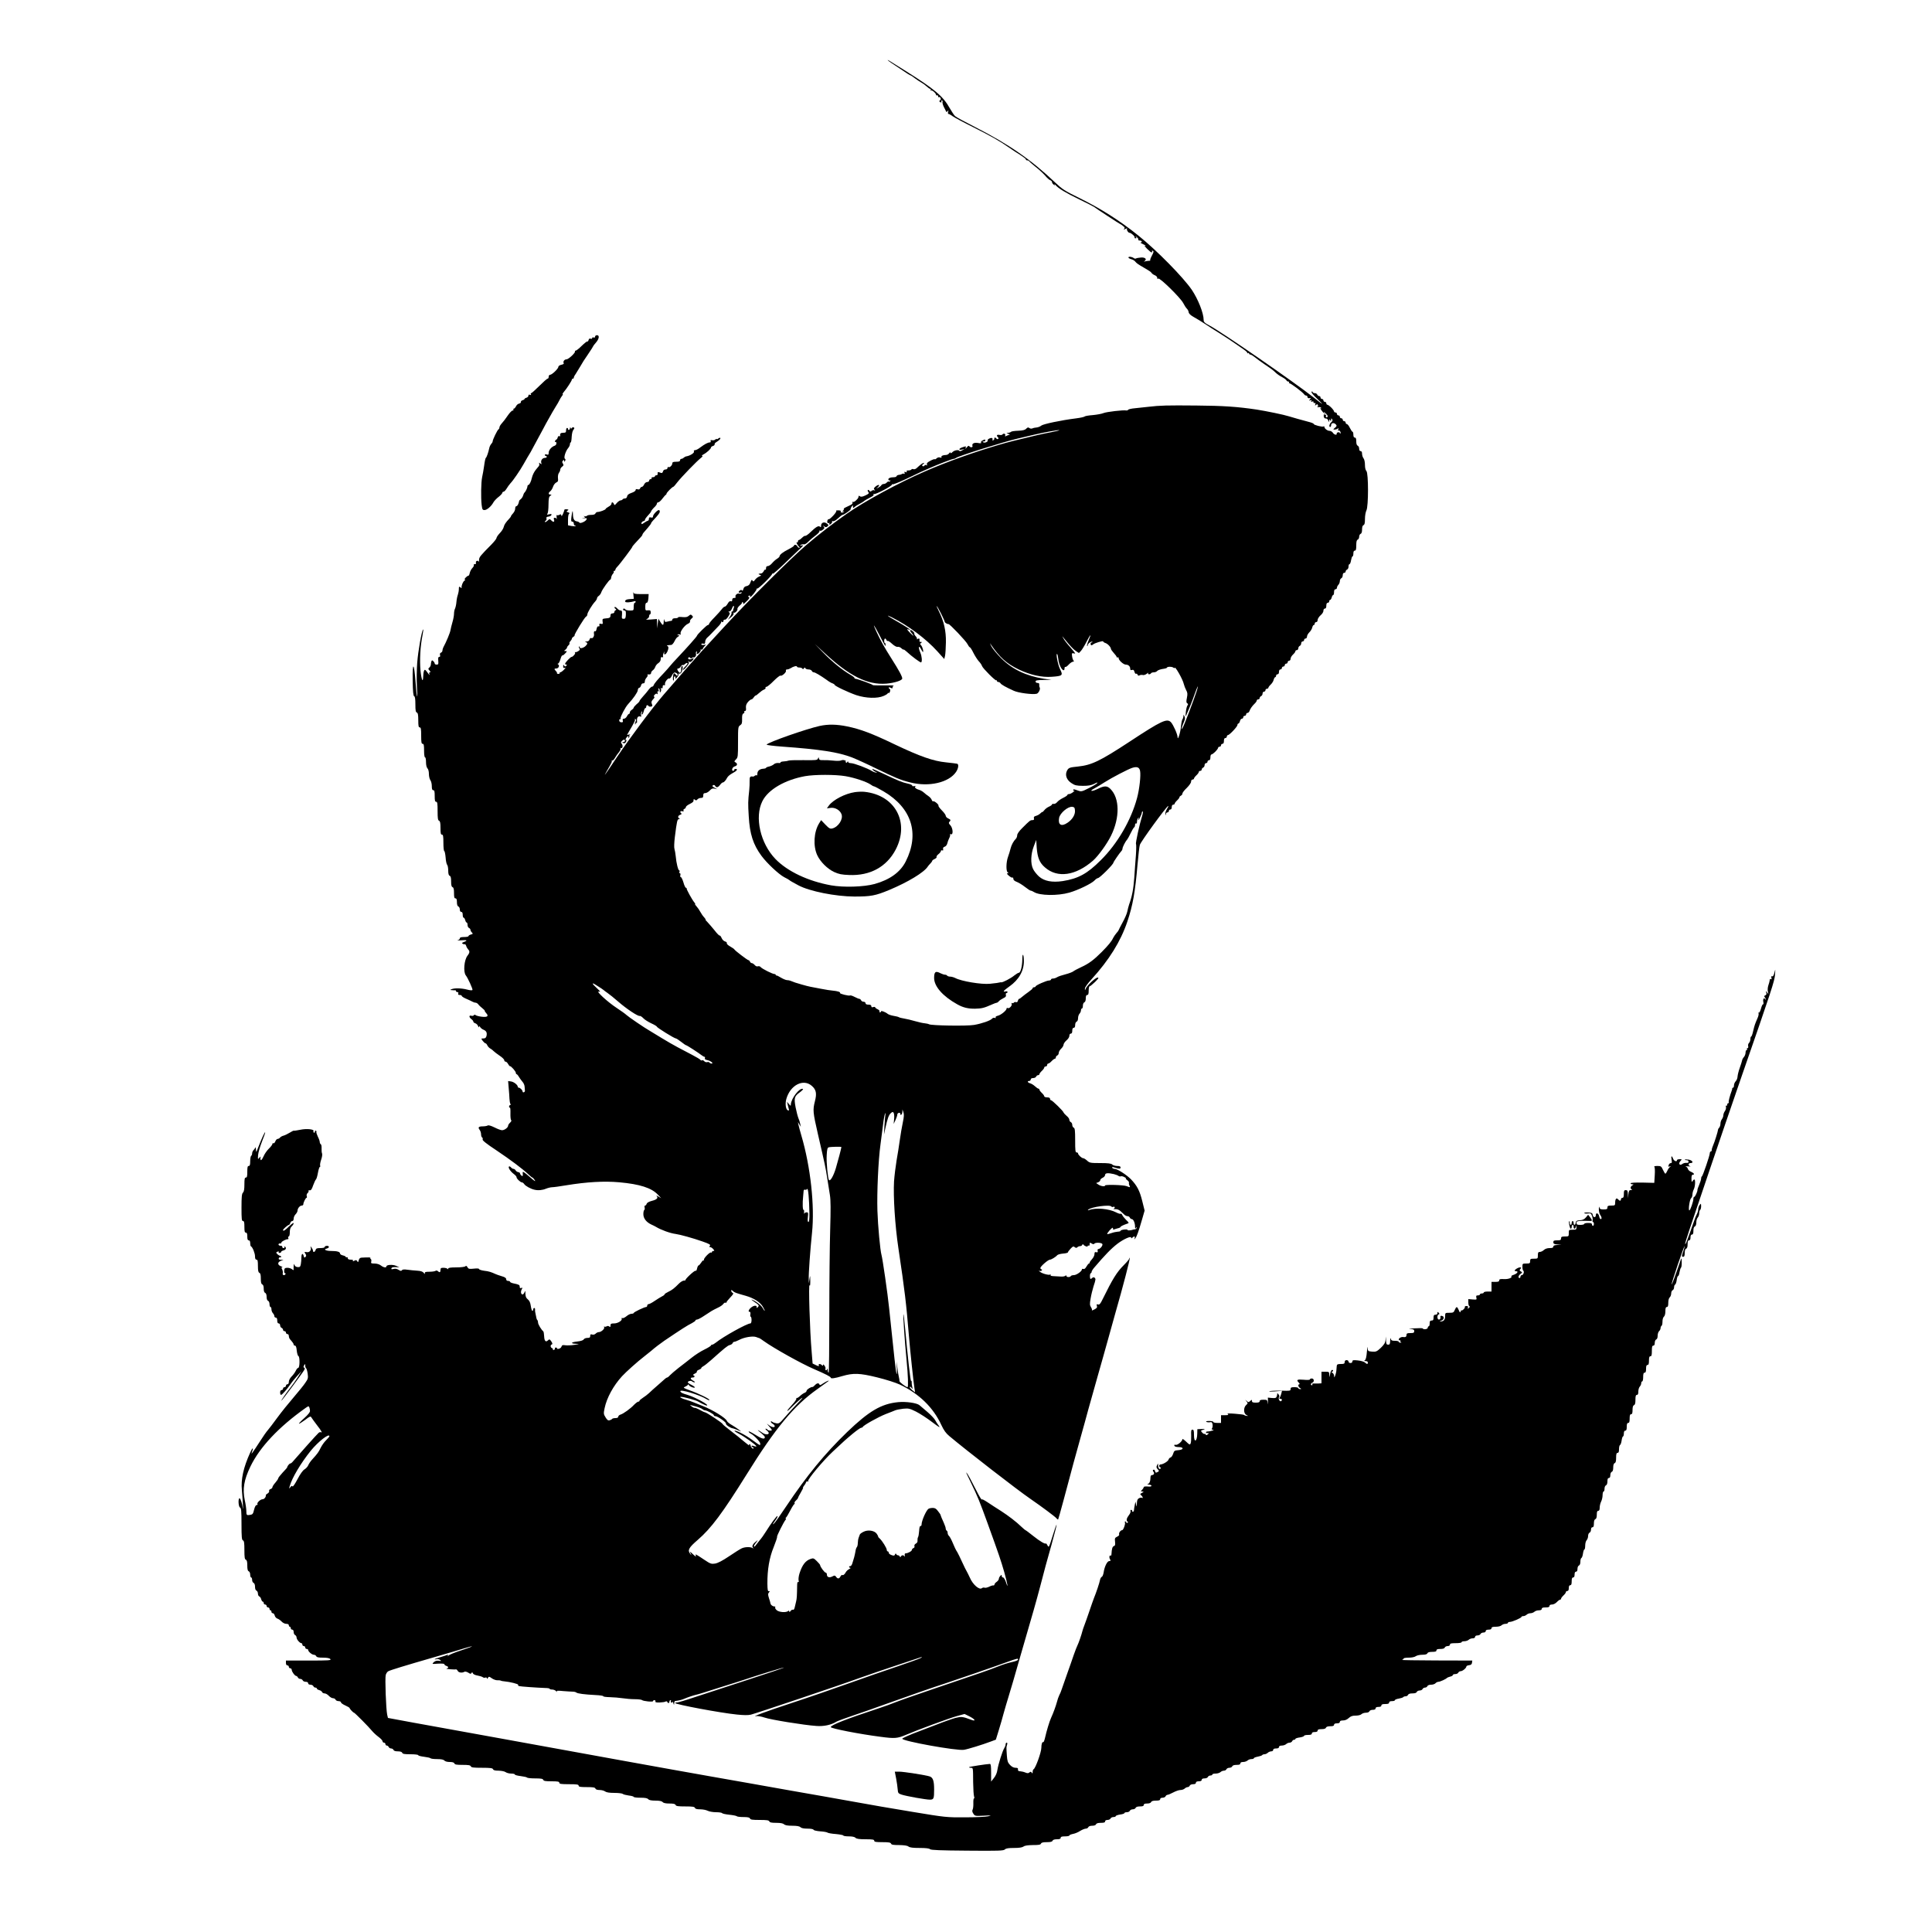 <?xml version="1.0" standalone="no"?>
<!DOCTYPE svg PUBLIC "-//W3C//DTD SVG 20010904//EN"
 "http://www.w3.org/TR/2001/REC-SVG-20010904/DTD/svg10.dtd">
<svg version="1.0" xmlns="http://www.w3.org/2000/svg"
 width="2000pt" height="2000pt" viewBox="0 0 2000 2000"
 preserveAspectRatio="xMidYMid meet">
<g transform="translate(0,2000) scale(0.1,-0.1)"
fill="#000000" stroke="none">
<path d="M9190 19377 c0 -2 17 -15 38 -29 20 -14 71 -48 114 -76 42 -29 79
-52 83 -52 4 0 24 -13 44 -29 20 -15 50 -35 66 -44 17 -9 42 -27 57 -41 15
-14 32 -26 38 -26 6 0 8 -5 4 -12 -4 -6 -3 -8 4 -4 11 6 52 -30 52 -46 0 -4 6
-7 13 -5 6 1 11 -4 9 -11 -1 -8 2 -11 8 -7 5 3 13 -2 17 -11 4 -10 2 -19 -5
-22 -14 -4 -6 -22 9 -22 6 0 7 5 4 10 -3 6 -1 10 5 10 7 0 10 -6 7 -14 -3 -8
3 -31 13 -52 11 -20 21 -42 24 -48 3 -7 8 -6 16 4 9 12 10 11 5 -7 -4 -14 -2
-23 5 -23 6 0 26 -11 43 -24 18 -13 113 -64 212 -113 176 -88 274 -143 365
-207 25 -17 54 -37 65 -44 85 -53 115 -75 115 -83 0 -5 6 -9 14 -9 8 0 16 -3
18 -8 2 -4 32 -30 68 -59 36 -28 81 -70 100 -92 19 -23 43 -44 53 -47 9 -3 17
-11 17 -18 0 -8 8 -20 17 -27 14 -12 16 -12 9 1 -4 8 1 6 11 -6 31 -36 103
-79 247 -149 76 -37 144 -71 150 -76 20 -16 269 -179 273 -179 3 0 15 -8 28
-19 19 -14 21 -21 12 -31 -10 -10 -7 -10 13 0 14 7 22 9 18 5 -10 -10 10 -45
25 -45 17 0 59 -39 53 -49 -3 -4 1 -8 9 -8 12 0 12 3 3 16 -8 10 -4 9 9 -3 13
-10 20 -23 17 -27 -3 -5 4 -9 15 -9 22 0 30 -20 9 -20 -7 -1 2 -7 20 -15 17
-8 32 -17 32 -20 0 -3 -6 -3 -12 1 -7 5 5 -10 27 -32 22 -22 43 -39 48 -37 4
3 5 9 2 14 -3 5 0 6 8 3 12 -4 11 -13 -8 -49 -13 -24 -21 -46 -18 -49 4 -3 -3
-6 -15 -6 -11 0 -29 -3 -39 -6 -14 -5 -15 -4 -4 4 27 19 5 40 -39 36 -23 -2
-46 -6 -51 -10 -5 -3 -15 -1 -22 4 -17 14 -54 19 -56 7 0 -5 12 -13 29 -18 16
-4 35 -15 42 -25 14 -17 26 -26 88 -62 62 -36 75 -45 83 -58 5 -7 20 -17 33
-22 13 -5 24 -17 24 -27 0 -12 3 -14 10 -7 14 14 231 -199 259 -254 11 -22 28
-48 37 -57 10 -9 18 -26 19 -37 1 -13 18 -30 46 -46 54 -31 84 -49 135 -83 21
-15 84 -55 139 -89 55 -35 125 -80 155 -102 30 -21 74 -52 97 -67 23 -16 39
-32 35 -36 -4 -5 -1 -5 6 -1 6 4 12 2 12 -3 0 -6 6 -11 13 -11 7 0 28 -13 47
-28 19 -16 64 -48 100 -73 83 -56 86 -59 118 -89 15 -14 44 -34 66 -45 21 -11
40 -26 43 -32 3 -7 12 -13 20 -13 8 0 11 -5 7 -12 -4 -6 -3 -8 2 -5 9 5 141
-93 156 -117 4 -6 13 -11 20 -11 7 0 13 -7 13 -15 0 -9 8 -14 20 -12 16 3 17
2 6 -12 -12 -14 -11 -16 4 -10 14 6 16 4 10 -6 -6 -10 -4 -12 8 -7 10 4 16 2
14 -6 -1 -7 4 -11 12 -9 9 2 11 -3 7 -14 -5 -14 -4 -15 8 -5 11 9 15 8 19 -3
3 -8 1 -17 -6 -20 -7 -3 -2 -3 10 -1 12 3 25 0 29 -6 5 -8 3 -9 -6 -4 -7 4 -2
-6 11 -24 23 -31 37 -42 23 -18 -4 6 5 1 19 -12 25 -22 28 -41 7 -41 -5 0 -6
7 -3 17 5 12 3 14 -7 8 -9 -6 -11 -4 -5 5 5 8 4 11 -2 7 -18 -11 -10 -52 10
-49 10 2 21 -6 27 -20 8 -21 9 -21 10 -3 0 17 2 17 10 5 8 -12 10 -12 10 5 0
17 2 17 10 5 7 -11 5 -19 -8 -30 -20 -17 -28 -50 -12 -50 5 0 10 9 10 20 0 24
32 27 50 5 10 -12 8 -18 -10 -33 -21 -17 -21 -19 -4 -19 10 0 25 4 32 10 9 7
11 5 6 -8 -5 -12 -4 -16 3 -12 11 7 28 -22 18 -31 -3 -3 -5 0 -5 5 0 6 -8 10
-17 8 -10 -1 -17 -8 -16 -14 5 -19 -26 -12 -39 9 -7 11 -23 20 -35 20 -22 0
-53 24 -53 41 0 6 -4 8 -9 4 -13 -7 -101 15 -101 26 0 4 -19 13 -42 19 -80 21
-183 50 -214 60 -52 17 -233 54 -334 70 -200 30 -351 40 -623 42 -309 3 -377
1 -497 -13 -41 -4 -104 -11 -140 -15 -36 -3 -68 -10 -71 -16 -3 -5 -12 -8 -20
-7 -31 6 -203 -14 -235 -27 -19 -8 -69 -17 -111 -21 -43 -3 -81 -10 -84 -14
-3 -5 -43 -14 -90 -20 -154 -19 -342 -59 -360 -75 -10 -9 -31 -17 -46 -19 -15
-1 -36 -5 -46 -10 -10 -4 -23 -2 -31 4 -11 9 -18 8 -33 -7 -13 -14 -35 -19
-83 -21 -36 -1 -69 -6 -74 -11 -6 -6 -19 -10 -30 -11 -21 0 -21 0 -1 -9 l20
-8 -20 -7 c-11 -5 -23 -10 -27 -12 -4 -2 -5 3 -2 11 7 17 -20 23 -30 7 -3 -4
-17 -6 -31 -3 -26 5 -33 -6 -14 -25 7 -7 7 -13 1 -17 -6 -3 -13 -2 -17 4 -8
14 -26 13 -22 -1 1 -6 -4 -14 -12 -17 -8 -2 -11 0 -7 6 3 6 2 13 -4 17 -12 7
-52 -13 -46 -24 8 -12 -30 -30 -45 -20 -11 7 -11 9 4 9 9 0 17 5 17 10 0 13
-6 13 -31 -1 -11 -5 -17 -15 -13 -21 5 -7 -5 -9 -30 -4 -41 8 -68 -6 -59 -30
6 -17 -22 -19 -33 -3 -4 8 -13 4 -26 -12 -11 -15 -16 -18 -12 -6 7 20 6 20
-35 6 -38 -13 -41 -32 -3 -23 l27 6 -25 -14 c-14 -8 -26 -10 -28 -6 -7 15 -52
8 -72 -12 -12 -12 -20 -15 -20 -7 -1 7 -6 5 -14 -5 -7 -10 -22 -18 -34 -18
-30 0 -53 -11 -46 -22 4 -6 -1 -8 -14 -4 -12 4 -26 1 -35 -8 -8 -8 -17 -13
-20 -10 -6 7 -70 -25 -79 -39 -4 -6 -4 -15 -1 -21 4 -5 1 -6 -7 -1 -7 4 -16 2
-20 -5 -4 -7 -13 -9 -19 -5 -9 5 -7 11 6 21 12 9 13 13 4 12 -13 -3 -32 -17
-73 -55 -9 -8 -24 -13 -32 -10 -9 4 -18 2 -21 -3 -4 -6 -17 -10 -31 -10 -17 0
-23 -4 -18 -12 5 -8 2 -9 -10 -5 -14 6 -17 3 -12 -8 3 -9 2 -13 -4 -10 -6 3
-16 3 -22 -1 -7 -5 -21 -9 -32 -10 -11 0 -22 -6 -24 -12 -2 -7 -13 -12 -25
-12 -40 0 -66 -11 -60 -26 3 -8 10 -11 16 -7 6 3 7 1 3 -6 -4 -6 -11 -9 -16
-6 -4 3 -13 -2 -20 -10 -7 -8 -21 -15 -31 -15 -10 0 -22 -6 -26 -14 -4 -7 -19
-18 -33 -25 -22 -11 -23 -10 -7 2 9 8 17 17 17 21 0 11 -17 6 -38 -12 -17 -15
-19 -21 -9 -32 9 -10 9 -11 -1 -6 -7 4 -20 2 -28 -5 -13 -10 -17 -10 -24 1 -5
8 -12 11 -16 7 -4 -3 -1 -13 5 -21 10 -12 5 -18 -31 -35 -30 -14 -47 -16 -55
-9 -7 6 -14 8 -14 4 -1 -3 -2 -9 -3 -14 -3 -17 -45 -54 -55 -48 -6 4 -9 1 -6
-7 4 -8 -5 -18 -20 -25 -14 -7 -36 -17 -50 -24 -14 -6 -23 -14 -20 -16 3 -3
-1 -12 -8 -20 -10 -13 -9 -14 3 -7 12 6 12 5 3 -5 -12 -13 -37 -5 -29 9 3 4
-9 8 -27 8 -18 0 -27 -2 -21 -4 7 -2 -6 -24 -28 -48 -23 -25 -44 -42 -48 -40
-10 6 -22 -24 -14 -36 3 -5 10 -6 16 -3 7 4 8 2 4 -4 -4 -7 -3 -12 2 -12 14 0
33 26 25 34 -4 4 0 4 8 1 11 -4 30 7 54 29 21 20 42 36 47 36 14 0 88 52 84
59 -2 3 2 15 10 26 13 18 14 18 14 0 0 -16 2 -17 18 -3 9 9 33 24 52 33 19 10
37 21 40 24 6 7 41 28 83 49 15 7 24 18 21 24 -4 6 -2 8 4 4 14 -8 192 85 185
98 -3 5 -1 6 5 2 6 -3 66 20 134 52 68 33 139 66 158 75 19 8 60 26 90 40 86
38 238 97 253 97 7 0 17 4 23 9 18 18 488 166 639 201 50 11 126 29 170 40
106 25 256 52 261 47 3 -2 -35 -12 -83 -21 -49 -9 -115 -23 -148 -31 -236 -56
-293 -70 -395 -100 -272 -81 -538 -176 -765 -275 -276 -120 -629 -312 -810
-439 -143 -100 -292 -215 -419 -324 -169 -145 -588 -563 -850 -847 -104 -113
-210 -227 -235 -255 -49 -53 -251 -283 -389 -444 -121 -141 -354 -453 -487
-651 -116 -175 -148 -219 -105 -145 53 92 58 103 52 111 -4 4 -2 4 4 1 6 -3
19 8 29 26 10 18 29 45 42 60 13 16 20 34 17 39 -4 6 -2 8 3 5 17 -11 25 24
10 42 -12 14 -11 18 4 33 9 9 20 14 23 10 11 -10 6 -21 -11 -24 -17 -3 -17 -4
-1 -10 12 -5 21 -1 28 12 7 14 7 20 0 20 -6 0 -6 7 2 20 7 11 16 20 21 20 4 0
5 -5 1 -12 -4 -7 -3 -8 5 -4 6 4 9 11 6 16 -3 4 1 11 7 14 7 4 3 4 -9 2 l-22
-4 24 42 c51 85 64 114 57 121 -4 5 -1 5 6 1 9 -5 9 -12 1 -27 -6 -12 -8 -23
-5 -27 3 -3 6 0 6 7 0 7 4 10 9 7 4 -3 7 7 5 22 -3 32 12 53 33 45 11 -5 14
-1 9 13 -3 10 -1 26 5 34 8 12 9 9 4 -9 -5 -15 -3 -21 3 -17 6 3 13 20 17 36
4 17 11 30 16 30 5 0 9 7 9 15 0 17 16 20 24 6 7 -11 42 -7 39 5 -1 5 -4 17
-8 26 -4 10 2 25 16 39 14 14 18 24 11 27 -7 2 -5 9 6 21 11 11 20 14 25 7 5
-7 7 -2 4 12 -3 14 -1 20 6 15 6 -4 8 2 5 15 -4 12 -2 20 3 16 5 -3 9 -15 9
-27 0 -17 2 -19 9 -8 5 8 7 21 3 29 -3 10 -1 13 6 8 8 -5 12 0 12 14 0 15 5
20 14 17 9 -4 12 0 10 11 -5 20 31 66 45 58 5 -3 16 10 26 29 10 23 22 35 33
33 20 -4 33 -19 25 -31 -3 -4 -11 0 -18 10 -7 10 -16 15 -19 12 -9 -9 -14 -69
-6 -74 4 -2 7 7 6 20 0 14 4 25 9 24 6 0 8 -8 7 -17 -3 -12 2 -11 17 7 11 13
18 28 14 34 -3 5 -1 7 4 4 6 -4 17 0 24 9 16 19 23 78 8 69 -5 -4 -9 -17 -7
-28 1 -12 -1 -28 -6 -35 -6 -10 -11 -9 -22 5 -17 23 -17 33 -1 33 7 0 18 9 25
21 7 12 16 18 19 15 4 -3 15 1 25 11 10 9 21 13 25 9 4 -4 -5 -18 -20 -32 -15
-14 -27 -30 -27 -37 0 -7 16 6 34 28 27 32 32 43 23 55 -9 12 -9 13 3 3 11
-10 17 -9 32 4 20 18 25 38 6 26 -19 -11 -37 -12 -43 -3 -3 5 -1 11 4 14 5 4
13 2 16 -4 5 -8 11 -7 21 1 8 6 14 8 14 4 0 -4 7 -2 15 5 9 7 13 21 10 31 -3
9 -1 20 4 24 7 3 8 0 5 -9 -3 -9 -2 -16 3 -16 16 0 44 36 36 45 -5 4 -2 5 5 1
7 -4 15 0 19 11 4 10 14 23 22 30 13 10 11 11 -11 7 -17 -3 -28 0 -28 7 0 6 9
9 20 6 16 -4 20 0 20 19 0 13 9 32 20 42 11 9 32 30 47 46 16 16 45 47 65 68
21 20 36 43 34 50 -1 7 -1 10 1 6 8 -14 23 -9 23 7 0 8 6 12 13 10 6 -3 23 11
35 31 19 29 21 38 10 45 -10 7 -10 9 2 9 9 0 21 14 28 32 6 17 15 29 18 25 4
-3 3 -14 -1 -24 -5 -10 -7 -21 -7 -25 1 -5 -3 -8 -9 -8 -6 0 -9 -6 -6 -12 2
-7 -5 -26 -17 -43 l-21 -30 32 25 c19 15 30 31 27 40 -3 8 -2 12 1 8 10 -10
44 23 39 37 -3 7 8 24 25 38 16 13 27 28 23 32 -4 5 -1 5 6 1 7 -4 9 -13 6
-19 -4 -7 11 5 32 26 30 28 36 40 26 46 -11 7 -10 9 3 14 9 4 13 3 10 -3 -3
-6 -3 -10 2 -10 11 0 69 73 65 82 -1 5 2 7 7 5 13 -3 158 139 154 153 0 3 3 4
9 2 5 -1 57 44 116 101 59 57 130 125 157 150 42 39 46 45 25 41 -20 -5 -22
-3 -10 5 8 6 22 8 31 6 8 -3 28 8 45 26 16 17 50 46 77 66 26 19 44 40 40 45
-3 7 -1 8 5 4 6 -4 20 1 31 11 17 14 18 20 8 32 -11 14 -10 14 6 2 14 -11 20
-11 33 0 14 11 13 15 -7 30 -28 21 -59 9 -59 -23 0 -16 -3 -19 -11 -11 -15 15
-42 -1 -98 -55 -24 -24 -49 -41 -55 -39 -6 2 -21 -7 -33 -20 -12 -12 -27 -23
-33 -23 -5 0 -10 -7 -10 -16 0 -8 -5 -12 -11 -8 -14 9 10 -38 25 -48 8 -5 7
-8 -2 -8 -7 0 -15 7 -18 15 -6 16 -34 21 -34 7 0 -5 -26 -22 -57 -38 -58 -29
-93 -56 -93 -73 0 -5 -12 -17 -27 -26 -16 -10 -39 -31 -52 -47 -13 -15 -32
-28 -42 -28 -13 0 -19 -7 -19 -22 0 -12 -3 -18 -7 -15 -3 4 -11 -3 -17 -16 -7
-12 -18 -23 -26 -23 -32 -3 -34 -6 -15 -14 19 -7 18 -8 -6 -18 -15 -6 -34 -21
-43 -34 -14 -19 -18 -21 -26 -8 -7 12 -12 8 -21 -18 -8 -24 -19 -34 -39 -39
-20 -3 -30 -13 -35 -31 -4 -15 -9 -21 -13 -15 -5 8 -12 8 -24 -1 -20 -15 -13
-27 10 -19 10 4 13 2 8 -6 -4 -6 -16 -9 -25 -6 -20 6 -46 -19 -36 -35 3 -6 -3
-10 -14 -10 -14 0 -21 -6 -21 -20 0 -13 -5 -18 -15 -14 -10 4 -21 -5 -32 -25
-10 -17 -23 -31 -30 -31 -7 0 -20 -11 -30 -25 -10 -14 -44 -52 -75 -84 -32
-32 -58 -63 -58 -70 0 -6 -5 -11 -12 -11 -11 0 -112 -99 -113 -111 0 -8 -101
-121 -195 -221 -36 -37 -74 -80 -85 -94 -11 -14 -38 -44 -60 -68 -68 -71 -101
-110 -108 -129 -3 -9 -11 -16 -16 -15 -5 2 -21 -12 -35 -30 -13 -19 -41 -51
-60 -72 -20 -22 -36 -43 -36 -48 0 -4 -13 -19 -30 -32 -16 -14 -29 -30 -30
-35 0 -6 -9 -16 -20 -23 -11 -7 -20 -19 -20 -27 0 -8 -4 -15 -8 -15 -5 0 -15
-11 -22 -25 -7 -14 -21 -25 -31 -25 -12 0 -16 -6 -12 -19 4 -15 0 -20 -16 -18
-13 1 -21 8 -21 20 0 10 4 15 10 12 5 -3 7 0 4 8 -5 13 51 120 79 149 54 58
97 121 99 142 1 14 8 26 15 26 7 0 15 11 19 24 3 14 12 23 22 22 11 -1 17 6
17 19 0 11 8 29 17 39 10 10 15 23 12 28 -3 5 -2 8 3 7 21 -4 33 2 33 15 0 8
8 21 19 28 10 7 21 23 25 36 4 12 18 30 32 38 15 10 24 26 24 41 0 18 4 24 14
20 9 -4 13 -1 10 7 -3 7 0 23 6 37 9 21 10 21 6 2 -5 -29 18 -20 33 13 14 32
14 51 -1 57 -12 5 1 8 42 11 8 1 23 18 33 39 10 21 24 40 32 43 8 4 15 10 15
16 0 5 -5 6 -12 2 -7 -4 -8 -3 -4 4 4 6 14 8 23 5 11 -4 14 -3 9 6 -11 17 40
88 74 103 15 6 26 18 23 24 -3 7 4 20 15 30 18 15 19 19 6 32 -13 13 -17 12
-34 -3 -15 -13 -31 -16 -65 -13 -25 3 -45 2 -45 -3 0 -5 -13 -9 -30 -9 -18 0
-30 -5 -30 -13 0 -8 -6 -14 -12 -14 -7 0 -25 -4 -40 -8 -22 -6 -27 -3 -31 17
-3 15 -5 10 -6 -14 -1 -46 -10 -48 -36 -5 l-19 32 -7 -50 -6 -50 -1 49 -2 48
-62 -5 c-48 -3 -58 -2 -40 6 12 5 22 18 22 29 0 10 4 18 9 18 4 0 8 10 7 23
-1 18 -6 21 -28 19 -27 -3 -28 -1 -28 37 0 29 4 41 14 41 9 0 15 15 18 45 l3
45 -77 0 c-65 0 -77 3 -81 18 -2 9 -2 -2 0 -25 l4 -42 -43 -3 c-30 -2 -44 -8
-46 -19 -2 -13 5 -15 35 -14 21 2 46 6 56 10 10 4 17 3 17 -4 0 -6 -4 -11 -10
-11 -5 0 -10 -18 -10 -40 0 -40 0 -40 -39 -40 -22 0 -43 5 -46 10 -3 6 -10 10
-16 10 -5 0 -9 -4 -9 -10 0 -5 7 -10 15 -10 12 0 15 -10 14 -43 -2 -36 -6 -43
-23 -43 -19 0 -21 5 -17 43 2 35 0 43 -14 43 -10 0 -26 10 -36 22 -11 11 -22
18 -26 14 -4 -4 -1 -12 7 -17 11 -8 12 -12 3 -16 -7 -2 -13 -11 -13 -19 0 -8
-9 -14 -20 -14 -13 0 -20 -7 -20 -19 0 -25 -9 -30 -52 -33 -31 -3 -33 -5 -30
-32 4 -25 2 -28 -16 -24 -16 4 -20 2 -17 -13 2 -11 -1 -16 -9 -13 -9 3 -16 -6
-20 -26 -3 -17 -10 -29 -16 -25 -9 6 -15 -8 -11 -29 4 -21 -12 -47 -26 -42 -9
4 -17 -1 -20 -14 -4 -13 -14 -20 -32 -21 -17 -1 -20 -3 -8 -6 23 -6 21 -21 -5
-44 -26 -21 -58 -25 -58 -7 0 6 -3 8 -6 5 -4 -4 -2 -12 4 -20 8 -10 6 -16 -11
-27 -12 -8 -26 -13 -32 -11 -5 1 -7 -1 -2 -5 8 -8 -21 -44 -36 -44 -11 0 -67
-59 -67 -71 0 -5 5 -9 12 -9 9 0 9 -3 0 -12 -10 -10 -15 -10 -22 2 -8 12 -10
11 -10 -7 0 -17 4 -21 17 -16 12 5 8 -2 -9 -20 -15 -15 -32 -27 -38 -27 -6 0
-9 -4 -6 -8 2 -4 -4 -8 -14 -8 -10 0 -17 3 -14 7 2 4 -3 14 -11 22 -20 20 -19
27 4 27 23 0 37 30 19 42 -8 5 -9 8 -2 8 7 0 18 20 25 44 7 25 16 43 20 41 3
-3 17 7 29 20 22 23 22 25 4 25 -18 1 -18 1 -1 14 9 7 17 18 17 23 0 6 7 16
15 23 8 7 13 16 10 20 -3 5 2 15 10 23 8 9 15 20 15 26 0 5 7 14 16 19 9 5 14
11 12 15 -5 9 105 189 119 194 7 3 13 13 13 22 0 19 49 100 80 133 11 12 20
27 20 34 0 7 8 19 19 26 10 7 22 24 26 38 9 28 82 130 93 130 4 0 8 10 9 21 1
12 9 29 17 38 9 10 13 21 9 24 -3 4 -1 7 5 7 7 0 12 5 12 11 0 7 9 21 21 33
26 26 161 206 155 206 -2 0 8 14 24 31 71 76 80 86 80 93 0 4 5 12 10 19 6 7
26 30 45 52 19 22 35 43 35 48 0 4 8 15 18 26 57 61 72 81 72 95 0 9 -4 16 -9
16 -17 0 -61 -47 -61 -65 0 -12 -6 -16 -20 -12 -11 3 -21 1 -21 -4 -1 -5 -2
-13 -3 -19 0 -5 -5 -10 -11 -11 -5 -1 -22 -10 -37 -21 -23 -16 -28 -17 -28 -4
0 8 9 17 20 21 11 3 19 9 17 13 -2 7 10 23 46 63 9 10 17 21 17 24 0 7 19 31
43 53 9 9 17 22 17 29 0 7 7 13 14 13 8 0 28 17 43 38 15 20 31 38 36 40 4 2
7 7 7 12 0 10 59 70 69 70 4 0 23 21 43 48 43 55 200 217 242 250 17 13 24 22
15 22 -8 1 -2 7 13 16 35 18 78 58 78 71 0 6 9 13 20 16 11 3 19 11 18 17 -2
7 6 17 17 23 30 18 48 37 41 44 -3 3 -12 0 -21 -7 -8 -7 -15 -9 -15 -5 0 4 -7
2 -15 -5 -8 -7 -24 -10 -34 -7 -14 3 -18 1 -14 -9 3 -8 -1 -14 -10 -14 -19 0
-53 -18 -98 -52 -20 -16 -44 -28 -54 -28 -11 0 -15 -5 -11 -15 5 -14 -41 -43
-78 -49 -9 -1 -22 -8 -28 -14 -7 -7 -18 -12 -25 -12 -7 0 -13 -7 -13 -15 0
-11 -11 -15 -40 -15 -30 0 -40 -4 -40 -16 0 -20 -27 -47 -40 -39 -5 3 -10 -1
-10 -9 0 -10 -9 -16 -21 -16 -13 0 -23 -8 -26 -21 -4 -14 -11 -18 -22 -14 -29
12 -36 10 -33 -7 2 -11 -3 -18 -13 -18 -8 0 -15 -4 -15 -10 0 -5 -9 -10 -21
-10 -11 0 -17 -4 -14 -10 3 -5 -1 -10 -9 -10 -9 0 -16 -7 -16 -15 0 -8 -9 -15
-20 -15 -12 0 -25 -10 -32 -25 -6 -14 -17 -25 -24 -25 -6 0 -15 -7 -18 -16 -4
-10 -13 -13 -26 -9 -14 4 -20 2 -20 -8 0 -9 -18 -21 -42 -29 -31 -11 -44 -21
-46 -36 -2 -14 -11 -22 -22 -22 -10 0 -22 -4 -25 -10 -3 -5 -13 -10 -21 -10
-8 0 -26 -12 -39 -27 -21 -25 -24 -26 -30 -10 -9 21 -25 23 -25 2 0 -8 -13
-21 -30 -30 -16 -9 -30 -19 -30 -23 0 -9 -59 -32 -84 -32 -9 0 -19 -7 -22 -15
-4 -10 -20 -15 -44 -15 -22 0 -41 -4 -45 -10 -3 -5 -13 -7 -23 -4 -14 5 -14 4
-3 -4 12 -8 8 -11 -15 -15 -17 -3 -14 -3 8 -2 34 3 37 1 28 -15 -11 -20 -67
-43 -72 -30 -2 5 -14 11 -27 13 -28 4 -39 26 -40 76 -1 47 -7 36 -15 -26 -6
-44 -4 -53 9 -53 8 0 15 -9 15 -20 0 -11 5 -20 12 -20 6 0 9 -3 6 -6 -3 -3
-22 -2 -42 1 l-36 7 0 58 c0 37 5 60 13 63 7 4 3 8 -11 13 -20 6 -21 8 -7 18
14 10 12 12 -9 14 -14 1 -25 -2 -24 -6 1 -4 -6 -23 -14 -42 -10 -21 -17 -28
-17 -17 -1 14 -5 16 -20 8 -10 -6 -22 -7 -26 -3 -4 4 -5 -6 -3 -23 3 -16 3
-24 1 -17 -3 6 -11 12 -20 12 -10 0 -13 -6 -9 -16 10 -27 -4 -34 -25 -13 -19
19 -19 19 -41 -1 -12 -11 -24 -17 -27 -14 -3 3 1 9 8 14 8 4 11 15 8 23 -4 11
1 17 20 19 15 2 29 9 31 17 4 11 -2 12 -23 7 -23 -6 -26 -5 -18 6 6 7 11 49
11 93 1 64 4 82 18 92 16 12 17 13 1 13 -22 0 -22 19 0 35 9 7 22 28 28 46 6
19 21 38 33 44 18 8 22 16 18 45 -2 21 2 44 10 55 8 10 14 26 14 35 0 8 9 22
19 29 16 11 17 18 8 32 -9 14 -9 21 1 31 9 9 12 9 12 -2 0 -13 2 -13 10 0 6 9
5 17 -2 21 -15 9 7 80 34 111 10 12 18 29 18 40 0 10 4 18 8 18 4 0 9 26 10
57 2 34 9 64 18 74 11 13 12 19 4 24 -7 4 -16 2 -20 -5 -6 -10 -9 -9 -13 1 -4
10 -6 9 -6 -3 -1 -19 -21 -26 -21 -8 0 6 -4 10 -10 10 -5 0 -10 -11 -10 -25 0
-21 -5 -25 -30 -25 -27 0 -35 -9 -31 -33 1 -5 -3 -5 -9 -2 -7 4 -14 -2 -17
-14 -3 -12 -9 -21 -13 -21 -4 0 -11 -7 -14 -16 -3 -8 -2 -12 4 -9 6 3 10 -3
10 -14 0 -11 -8 -22 -18 -25 -32 -10 -62 -46 -62 -72 0 -21 -4 -24 -20 -19
-11 4 -20 2 -20 -4 0 -6 5 -11 10 -11 6 0 10 -4 10 -10 0 -5 -8 -10 -19 -10
-25 0 -45 -25 -38 -51 5 -17 3 -18 -10 -7 -14 11 -15 11 -11 -2 2 -8 1 -19 -4
-25 -5 -5 -18 -21 -29 -35 -20 -24 -37 -59 -44 -90 -7 -34 -25 -70 -35 -70 -5
0 -10 -7 -10 -15 0 -15 -19 -55 -31 -65 -4 -3 -10 -16 -14 -30 -4 -14 -15 -30
-24 -37 -9 -6 -17 -15 -17 -20 -5 -29 -18 -53 -29 -53 -7 0 -12 -11 -12 -26 0
-14 -10 -35 -22 -48 -11 -12 -21 -25 -21 -29 0 -4 -8 -15 -17 -25 -38 -40 -53
-63 -59 -89 -4 -16 -22 -44 -41 -63 -18 -19 -33 -41 -33 -49 0 -8 -24 -38 -52
-67 -116 -117 -128 -131 -129 -160 0 -16 -3 -24 -5 -17 -7 17 -34 4 -27 -13 3
-9 -1 -14 -12 -14 -9 0 -14 -4 -10 -10 3 -5 -4 -19 -15 -30 -11 -11 -23 -34
-27 -50 -3 -17 -9 -30 -14 -30 -15 0 -51 -40 -36 -40 7 0 5 -4 -4 -10 -16 -9
-35 -55 -30 -74 1 -5 -5 -4 -13 4 -14 11 -16 8 -16 -18 0 -17 -5 -43 -10 -58
-6 -15 -13 -49 -15 -75 -2 -26 -9 -57 -14 -68 -6 -11 -11 -35 -11 -53 0 -18
-7 -58 -16 -88 -9 -30 -18 -68 -21 -85 -4 -26 -42 -118 -74 -177 -5 -10 -9
-25 -9 -33 0 -9 -7 -18 -15 -21 -10 -4 -13 -13 -10 -25 4 -13 1 -19 -8 -19
-10 0 -13 -10 -10 -40 3 -35 1 -40 -17 -40 -11 0 -20 5 -20 11 0 6 -6 17 -14
24 -12 12 -15 12 -20 -1 -3 -9 -6 -24 -6 -34 0 -9 -7 -23 -15 -30 -14 -12 -14
-15 1 -31 12 -13 13 -19 4 -19 -7 0 -10 -7 -6 -17 5 -14 3 -14 -9 2 -34 47
-38 49 -46 29 -4 -10 -8 -36 -8 -56 -2 -73 -18 -37 -28 60 -10 110 -2 253 20
361 8 40 11 69 7 65 -15 -16 -51 -218 -61 -344 -5 -69 -7 -177 -3 -240 4 -63
4 -113 1 -110 -3 3 -10 69 -15 147 -15 208 -33 220 -30 19 2 -117 6 -160 16
-164 8 -2 12 -28 12 -83 0 -62 3 -81 15 -85 11 -5 15 -24 15 -80 0 -59 3 -74
15 -74 12 0 15 -16 15 -85 0 -69 3 -85 15 -85 12 0 15 -14 15 -70 0 -40 4 -70
10 -70 6 0 10 -22 10 -49 0 -31 6 -55 15 -65 9 -8 15 -33 15 -58 0 -24 7 -53
15 -64 8 -10 15 -38 15 -61 0 -31 4 -43 15 -43 12 0 15 -13 15 -60 0 -47 3
-60 15 -60 12 0 15 -17 15 -95 0 -76 3 -97 15 -101 11 -5 15 -23 15 -75 0 -55
3 -69 15 -69 12 0 15 -16 15 -85 0 -47 4 -85 9 -85 4 0 11 -30 14 -66 2 -36
10 -71 16 -77 6 -6 11 -33 11 -59 0 -34 5 -50 15 -54 11 -4 15 -21 15 -59 0
-38 4 -55 15 -59 11 -4 15 -21 15 -61 0 -42 3 -55 15 -55 11 0 15 -11 15 -39
0 -25 5 -41 15 -45 8 -3 15 -17 15 -31 0 -16 6 -25 15 -25 10 0 15 -10 15 -30
0 -16 4 -30 10 -30 5 0 12 -11 16 -25 3 -14 10 -25 15 -25 5 0 9 -11 9 -25 0
-14 7 -28 15 -31 8 -4 15 -12 15 -19 0 -8 7 -20 15 -28 13 -13 11 -16 -10 -21
-14 -4 -25 -11 -25 -16 0 -6 -20 -10 -45 -10 -32 0 -45 -4 -45 -14 0 -8 -10
-17 -22 -20 -13 -3 3 -3 35 0 62 5 72 -1 30 -17 -21 -8 -24 -12 -13 -19 8 -5
17 -7 21 -4 4 2 11 -6 15 -18 3 -12 13 -28 20 -36 19 -19 17 -35 -7 -66 -34
-43 -45 -167 -17 -203 22 -28 74 -143 69 -151 -4 -6 -26 -4 -56 4 -57 15 -130
17 -160 4 -18 -8 -18 -9 5 -10 14 -2 28 -2 33 -1 4 0 7 -3 7 -9 0 -5 7 -10 15
-10 9 0 12 -6 9 -15 -4 -10 0 -15 15 -15 12 0 21 -4 21 -10 0 -5 21 -19 48
-30 26 -11 55 -25 64 -30 10 -6 24 -10 32 -10 8 0 21 -8 28 -18 7 -10 26 -27
41 -39 15 -12 27 -24 25 -26 -2 -3 5 -14 15 -25 29 -31 13 -44 -46 -37 -28 3
-57 11 -63 16 -8 7 -14 6 -19 -1 -4 -6 -15 -8 -26 -5 -26 8 -25 -16 1 -35 11
-8 20 -20 20 -26 0 -6 9 -14 20 -17 11 -3 24 -16 29 -29 6 -13 10 -16 11 -8 0
12 3 11 11 -3 6 -10 22 -22 35 -27 29 -12 38 -31 30 -65 -5 -18 -13 -25 -32
-25 -25 0 -25 0 -7 -25 10 -13 23 -25 28 -25 6 0 15 -10 20 -22 6 -12 19 -26
30 -32 11 -6 27 -18 35 -27 8 -8 36 -30 63 -48 26 -17 47 -38 47 -46 0 -8 6
-15 13 -15 8 0 20 -11 27 -25 7 -13 16 -23 19 -22 11 3 61 -54 61 -69 0 -8 4
-14 8 -14 4 0 15 -12 24 -28 9 -15 26 -38 37 -51 12 -13 22 -37 22 -53 1 -15
2 -33 3 -40 1 -6 -5 -13 -11 -15 -7 -3 -13 1 -13 7 0 14 -25 40 -39 40 -6 0
-11 5 -11 10 0 19 -42 52 -71 55 l-29 4 6 -72 c4 -40 7 -90 8 -112 1 -22 5
-46 10 -53 4 -7 2 -12 -3 -12 -6 0 -11 -7 -11 -16 0 -8 4 -13 8 -10 5 3 7 -24
6 -60 -1 -35 2 -67 8 -70 5 -3 0 -15 -11 -25 -12 -11 -21 -25 -21 -32 0 -19
-37 -47 -63 -47 -12 0 -47 13 -78 29 -37 18 -62 25 -70 20 -8 -5 -31 -9 -51
-9 -43 0 -53 -10 -33 -36 8 -10 15 -31 15 -46 0 -15 5 -30 11 -33 6 -4 8 -13
5 -21 -4 -9 42 -46 141 -111 152 -102 273 -193 333 -250 19 -18 37 -33 41 -33
4 0 15 -12 25 -27 12 -19 -4 -9 -48 30 -68 59 -80 66 -77 44 4 -31 0 -38 -15
-25 -8 7 -13 17 -13 22 1 4 -7 10 -17 12 -11 1 -23 10 -28 18 -5 9 -15 16 -22
16 -8 0 -19 7 -26 15 -7 8 -16 13 -20 10 -14 -8 12 -50 46 -76 18 -13 32 -29
31 -34 -3 -13 40 -55 56 -55 7 0 17 -8 24 -18 12 -19 66 -49 106 -58 38 -9 82
-5 120 11 20 8 49 15 64 15 15 0 81 9 145 20 214 35 392 45 549 31 211 -19
335 -58 400 -129 l34 -36 -30 18 c-16 10 -25 13 -18 6 19 -21 4 -38 -48 -51
-31 -8 -51 -19 -55 -31 -3 -10 -10 -18 -16 -18 -6 0 -8 -9 -5 -20 3 -11 1 -23
-4 -26 -5 -3 -9 -22 -9 -43 0 -44 31 -83 82 -107 18 -8 40 -19 48 -24 50 -31
148 -67 205 -74 45 -6 179 -43 278 -78 71 -25 85 -33 76 -44 -9 -11 -8 -14 3
-14 7 0 21 -9 31 -20 14 -17 14 -20 2 -20 -8 0 -15 -5 -15 -11 0 -5 -4 -8 -9
-5 -13 8 -82 -64 -74 -77 3 -7 3 -9 -2 -5 -5 5 -16 -6 -26 -22 -11 -17 -23
-30 -28 -30 -4 0 -11 -14 -15 -31 -3 -18 -10 -28 -16 -24 -10 6 -112 -89 -104
-97 2 -2 -6 -5 -18 -5 -12 -1 -34 -15 -49 -30 -49 -50 -73 -68 -111 -86 -21
-10 -38 -21 -38 -26 0 -4 -12 -14 -27 -21 -16 -8 -49 -29 -76 -47 -26 -18 -54
-33 -62 -33 -8 0 -15 -7 -15 -15 0 -8 -5 -15 -11 -15 -18 0 -129 -53 -129 -62
0 -4 -10 -8 -22 -8 -13 0 -36 -11 -52 -25 -17 -14 -36 -23 -43 -20 -8 2 -11 1
-8 -5 11 -18 -38 -50 -77 -50 -32 0 -38 -3 -38 -21 0 -16 -3 -19 -13 -11 -8 7
-18 7 -27 2 -8 -5 -18 -6 -24 -3 -5 3 -6 1 -2 -6 9 -15 -30 -51 -55 -51 -10 0
-25 -7 -33 -16 -10 -9 -24 -13 -36 -9 -16 5 -20 2 -20 -14 0 -17 -6 -21 -30
-21 -16 0 -33 -7 -38 -16 -5 -9 -29 -17 -65 -21 -67 -7 -76 -22 -14 -24 39 -1
38 -2 -18 -11 -33 -5 -75 -7 -94 -4 -26 4 -34 1 -38 -13 -3 -11 -16 -21 -29
-24 -13 -2 -21 0 -18 4 3 5 -2 9 -11 9 -9 0 -14 -4 -11 -9 3 -5 -1 -12 -10
-15 -8 -3 -13 -2 -10 3 3 5 -1 11 -9 15 -18 7 -20 33 -3 38 9 3 8 12 -5 32
-16 23 -20 25 -33 12 -24 -24 -39 -9 -41 41 -1 25 -5 49 -10 52 -18 14 -53 71
-53 89 0 10 -3 22 -7 26 -7 6 -11 20 -18 61 -2 11 -4 22 -5 25 -1 3 -2 13 -1
23 1 9 -3 17 -8 17 -6 0 -11 -7 -11 -15 0 -8 -4 -15 -9 -15 -5 0 -12 23 -16
50 -5 36 -14 55 -31 69 -18 14 -24 29 -25 57 0 34 -2 36 -9 17 -5 -13 -14 -23
-20 -23 -17 0 -22 27 -10 51 11 19 10 21 -4 16 -11 -5 -16 -1 -16 13 0 19 -8
23 -67 35 -18 4 -33 11 -33 16 0 5 -9 9 -20 9 -13 0 -20 7 -20 18 0 12 -14 22
-47 31 -27 8 -55 18 -63 22 -46 21 -70 29 -117 34 -29 4 -53 12 -53 17 0 7
-20 9 -55 5 -48 -5 -56 -3 -66 15 -8 15 -14 17 -22 9 -6 -6 -47 -11 -94 -11
-60 0 -83 -4 -83 -12 0 -8 -3 -9 -8 -3 -4 6 -22 10 -39 11 -28 0 -33 -3 -33
-23 0 -25 -10 -29 -27 -12 -7 7 -17 8 -25 3 -7 -5 -35 -9 -63 -9 -39 0 -49 -3
-47 -15 2 -11 -2 -10 -12 4 -11 13 -31 20 -68 22 -29 2 -75 6 -102 10 -34 5
-50 3 -56 -6 -6 -9 -13 -8 -33 4 -17 11 -34 15 -52 10 -21 -5 -26 -4 -23 7 3
9 18 13 44 12 l39 -2 -34 15 c-36 16 -101 12 -101 -6 0 -17 -31 -11 -57 10
-16 12 -41 20 -66 20 -34 0 -39 2 -34 20 3 11 1 23 -4 26 -5 3 -7 8 -5 12 4 6
-16 7 -91 3 -16 -1 -25 -9 -29 -27 -6 -22 -8 -24 -16 -10 -7 13 -13 14 -30 5
-15 -8 -19 -8 -14 0 5 7 -4 11 -23 11 -21 0 -31 5 -31 16 0 8 -5 12 -10 9 -6
-3 -10 -2 -10 3 0 5 -13 12 -30 16 -16 3 -30 12 -30 20 0 17 -30 26 -90 26
-57 0 -86 16 -48 25 16 4 25 12 22 20 -6 14 -44 9 -44 -6 0 -5 -20 -9 -44 -9
-35 0 -45 -4 -49 -20 -6 -22 -27 -28 -27 -7 0 7 -7 22 -15 33 -11 14 -14 15
-9 2 10 -29 -12 -56 -42 -50 -24 4 -25 3 -13 -16 11 -17 11 -24 1 -34 -10 -10
-14 -8 -18 10 -10 35 -24 25 -24 -17 0 -21 -3 -52 -6 -69 -5 -26 -11 -31 -33
-29 -16 1 -28 10 -33 22 -5 16 -6 14 -8 -10 -1 -16 -2 -34 0 -40 1 -5 -7 -3
-17 6 -10 8 -31 15 -48 15 -25 -1 -31 -5 -33 -28 -2 -16 2 -28 8 -28 6 0 8 -4
5 -10 -11 -18 -33 -11 -28 9 3 10 0 28 -6 40 -9 16 -9 21 1 22 7 0 1 5 -14 11
-37 13 -37 43 0 56 l27 10 -27 1 c-20 1 -26 5 -22 16 4 8 10 12 15 9 5 -3 9 0
9 5 0 6 -5 11 -11 11 -10 0 -39 24 -39 33 0 3 7 8 16 11 8 3 12 2 9 -4 -3 -6
1 -10 9 -10 9 0 16 4 16 10 0 5 11 12 25 16 26 6 33 28 13 40 -7 4 -8 3 -4 -4
4 -7 1 -12 -8 -12 -9 0 -15 6 -14 12 2 7 -6 13 -18 12 -11 0 -21 6 -21 13 0 7
7 12 16 11 9 -2 15 2 14 9 -2 10 52 38 69 35 4 -1 5 5 2 13 -4 8 -1 15 5 15 6
0 11 18 11 43 0 31 6 49 20 62 11 10 20 25 20 32 0 8 -21 -6 -46 -31 -43 -43
-64 -56 -64 -39 0 9 50 53 61 53 4 0 11 9 14 20 3 11 13 20 21 20 8 0 14 10
14 25 0 14 9 34 20 45 11 11 20 28 20 38 1 24 24 52 44 52 9 0 16 6 16 13 0
19 24 67 33 67 5 0 6 8 2 19 -3 10 1 24 10 31 8 7 12 17 9 22 -3 5 2 8 12 6
13 -2 22 10 36 52 11 30 24 57 29 61 5 3 14 33 20 67 6 34 15 62 20 62 4 0 6
6 3 14 -3 8 2 36 11 62 9 26 13 54 9 63 -4 9 -6 32 -5 52 1 21 -2 40 -8 44 -6
3 -11 14 -11 23 0 10 -9 35 -20 56 -10 22 -17 42 -15 47 3 4 1 10 -5 14 -5 3
-10 -1 -10 -10 0 -9 -5 -13 -10 -10 -6 4 -8 10 -5 15 12 20 -69 29 -135 15
-36 -7 -66 -12 -69 -10 -2 2 -20 -7 -41 -20 -21 -13 -50 -27 -64 -31 -14 -3
-30 -12 -37 -20 -6 -8 -18 -14 -25 -14 -8 0 -19 -12 -24 -26 -6 -14 -14 -22
-20 -19 -5 3 -10 0 -10 -7 0 -7 -16 -29 -36 -48 -20 -19 -46 -56 -57 -83 -13
-28 -24 -42 -28 -35 -4 6 -5 18 -2 27 3 11 0 10 -12 -4 -16 -19 -17 -18 -13
30 3 28 21 90 41 140 20 49 34 91 32 94 -5 4 -36 -64 -71 -154 -22 -58 -23
-59 -24 -25 -1 19 -4 28 -7 20 -4 -8 -12 -21 -20 -28 -7 -7 -13 -22 -13 -32 0
-10 -4 -22 -10 -25 -5 -3 -10 -28 -10 -56 0 -37 -4 -49 -15 -49 -12 0 -15 -13
-15 -60 0 -47 -3 -60 -15 -60 -12 0 -15 -15 -15 -71 0 -49 -4 -75 -15 -85 -12
-12 -15 -44 -15 -155 0 -117 2 -139 15 -139 12 0 15 -13 15 -60 0 -47 3 -60
15 -60 11 0 15 -11 15 -40 0 -29 4 -40 15 -40 10 0 15 -10 15 -29 0 -16 3 -31
8 -33 16 -7 42 -71 42 -104 0 -24 5 -34 15 -34 12 0 15 -14 15 -65 0 -49 4
-67 15 -71 11 -5 15 -21 15 -60 0 -39 4 -56 15 -60 10 -4 15 -20 15 -44 0 -24
5 -40 15 -44 9 -3 15 -19 15 -41 0 -22 6 -38 15 -41 9 -4 15 -19 15 -35 0 -16
5 -29 10 -29 6 0 10 -11 10 -24 0 -14 7 -31 15 -40 8 -8 15 -22 15 -30 0 -9 7
-16 15 -16 10 0 15 -10 15 -30 0 -20 5 -30 15 -30 8 0 15 -9 15 -20 0 -11 7
-23 15 -26 8 -4 15 -12 15 -20 0 -8 7 -14 15 -14 8 0 15 -7 15 -15 0 -8 7 -15
15 -15 9 0 15 -9 15 -21 0 -11 6 -27 13 -34 29 -33 37 -45 37 -55 0 -5 6 -10
14 -10 9 0 15 -17 18 -52 3 -29 11 -54 17 -56 16 -5 15 -122 -2 -122 -6 0 -18
-14 -25 -30 -8 -17 -27 -43 -43 -59 -17 -17 -29 -40 -29 -55 0 -16 -6 -26 -15
-26 -8 0 -15 -7 -15 -15 0 -8 -7 -15 -15 -15 -8 0 -15 -7 -15 -15 0 -8 -7 -15
-15 -15 -9 0 -15 -9 -15 -25 0 -14 4 -25 9 -25 11 0 63 59 96 108 13 20 45 60
70 87 l46 50 -37 -60 c-21 -33 -54 -80 -74 -105 -42 -52 -103 -140 -97 -140 6
0 222 291 236 317 8 16 8 22 -1 25 -8 3 -8 9 0 24 11 18 11 18 12 -3 0 -12 4
-24 9 -27 5 -4 12 -28 16 -56 6 -44 4 -54 -24 -94 -16 -25 -72 -93 -122 -152
-51 -59 -126 -152 -167 -208 -40 -55 -85 -114 -98 -129 -14 -15 -52 -69 -84
-120 -33 -51 -66 -101 -75 -112 -14 -19 -14 -18 -5 9 17 48 3 41 -20 -11 -71
-156 -97 -277 -86 -390 8 -83 16 -230 10 -188 -7 53 -25 105 -34 105 -17 0
-12 -90 5 -96 12 -5 15 -34 15 -170 0 -137 3 -166 15 -170 12 -5 15 -26 15
-100 0 -75 3 -96 15 -100 11 -5 15 -21 15 -60 0 -39 4 -56 15 -60 9 -4 15 -19
15 -35 0 -16 5 -29 10 -29 6 0 10 -11 10 -25 0 -14 7 -28 15 -31 9 -4 15 -19
15 -40 0 -22 6 -37 15 -40 8 -4 15 -17 15 -30 0 -14 6 -27 14 -30 8 -3 17 -16
20 -30 4 -13 11 -24 16 -24 6 0 10 -7 10 -15 0 -8 7 -15 15 -15 8 0 15 -7 15
-15 0 -8 7 -15 15 -15 8 0 15 -7 15 -15 0 -8 5 -15 10 -15 6 0 10 -7 10 -15 0
-8 6 -15 14 -15 8 0 17 -11 20 -24 3 -14 16 -28 28 -32 11 -3 31 -17 43 -30
13 -14 34 -24 49 -24 16 0 26 -5 26 -15 0 -8 5 -15 10 -15 6 0 10 -7 10 -15 0
-8 7 -15 15 -15 9 0 15 -9 15 -25 0 -14 7 -28 15 -31 8 -4 15 -15 15 -25 0
-20 33 -59 50 -59 5 0 10 -7 10 -15 0 -8 7 -15 15 -15 8 0 15 -7 15 -15 0 -8
7 -15 15 -15 8 0 15 -4 15 -10 0 -17 39 -50 59 -50 10 0 21 -7 25 -15 4 -11
22 -15 69 -15 45 0 68 -5 77 -15 11 -13 -15 -15 -224 -15 l-236 0 0 -25 c0
-16 6 -25 15 -25 8 0 15 -7 15 -15 0 -8 7 -15 15 -15 8 0 15 -8 15 -17 1 -20
33 -63 48 -63 5 0 12 -7 16 -15 3 -8 14 -15 25 -15 10 0 21 -7 25 -15 3 -8 17
-15 31 -15 16 0 25 -6 25 -15 0 -9 9 -15 24 -15 13 0 26 -7 30 -15 3 -8 12
-15 21 -15 8 0 15 -4 15 -10 0 -5 11 -12 24 -16 14 -3 27 -12 30 -20 3 -8 15
-14 26 -14 12 0 31 -11 44 -25 13 -14 32 -25 44 -25 11 0 22 -7 26 -15 3 -8
17 -15 31 -15 14 0 25 -6 25 -13 0 -7 20 -21 45 -32 25 -11 45 -23 45 -28 0
-8 37 -47 45 -47 7 0 154 -148 186 -188 14 -17 44 -45 67 -62 23 -17 42 -37
42 -45 0 -8 7 -15 15 -15 8 0 15 -7 15 -15 0 -8 6 -15 14 -15 8 0 16 -7 20
-15 3 -8 14 -15 25 -15 10 0 21 -7 25 -15 3 -10 19 -15 45 -15 25 0 41 -5 45
-15 4 -12 24 -15 86 -15 44 0 80 -4 80 -10 0 -5 27 -12 60 -16 33 -4 63 -11
66 -15 3 -5 34 -9 68 -9 44 0 67 -5 76 -15 8 -9 29 -15 55 -15 29 0 45 -5 49
-15 4 -12 23 -15 85 -15 61 0 80 -3 85 -15 4 -12 27 -15 115 -15 87 0 110 -3
115 -15 4 -11 21 -15 58 -15 31 -1 61 -7 72 -15 11 -8 37 -15 58 -15 21 0 38
-4 38 -10 0 -5 27 -12 60 -16 33 -4 63 -11 66 -15 3 -5 40 -9 84 -9 60 0 79
-3 84 -15 4 -12 24 -15 86 -15 64 0 80 -3 80 -15 0 -12 18 -15 100 -15 82 0
100 -3 100 -15 0 -12 16 -15 84 -15 65 0 85 -3 90 -15 3 -10 19 -15 43 -15 21
0 47 -7 57 -15 14 -10 44 -15 96 -15 42 0 81 -5 86 -10 6 -6 34 -13 62 -17 29
-3 52 -10 52 -14 0 -5 31 -9 69 -9 49 0 72 -4 81 -15 9 -10 32 -15 75 -15 43
0 66 -5 75 -15 8 -10 31 -15 70 -15 42 0 59 -4 64 -15 4 -12 25 -15 100 -15
74 0 95 -3 100 -15 4 -11 20 -15 55 -15 27 0 62 -7 77 -15 16 -8 55 -15 86
-15 31 0 59 -4 63 -9 3 -6 37 -13 75 -17 39 -4 73 -11 76 -15 3 -5 34 -9 69
-9 47 0 64 -4 69 -15 4 -12 25 -15 100 -15 74 0 95 -3 100 -15 4 -11 22 -15
71 -15 46 0 71 -5 81 -15 11 -10 37 -15 85 -15 49 0 75 -5 85 -15 10 -10 35
-15 74 -15 36 0 60 -5 62 -12 2 -6 32 -13 69 -16 35 -2 69 -8 75 -13 6 -5 45
-12 88 -15 42 -4 76 -11 76 -15 0 -5 25 -9 56 -9 36 0 61 -5 70 -15 12 -11 39
-15 105 -15 72 0 89 -3 89 -15 0 -12 16 -15 84 -15 65 0 85 -3 90 -15 4 -12
23 -15 83 -15 53 -1 84 -5 97 -15 14 -11 47 -15 116 -15 63 0 100 -4 108 -13
10 -9 104 -13 386 -15 326 -3 376 -1 389 13 11 11 37 15 94 15 54 0 85 5 99
15 13 10 44 14 97 15 60 0 79 3 83 15 5 11 21 15 60 15 39 0 56 4 60 15 4 10
20 15 45 15 28 0 39 4 39 15 0 11 12 15 45 15 25 0 45 4 45 9 0 5 16 12 36 16
20 3 54 17 75 31 21 13 48 24 59 24 11 0 23 7 26 15 4 9 19 15 40 15 22 0 37
6 40 15 4 10 20 15 50 15 32 0 44 4 44 15 0 9 9 15 25 15 14 0 28 7 31 15 4 8
17 15 30 15 13 0 24 4 24 9 0 6 20 13 45 17 25 3 45 10 45 15 0 5 11 9 25 9
14 0 28 7 31 15 4 8 17 15 30 15 14 0 27 7 30 15 4 10 20 15 45 15 28 0 39 4
39 15 0 11 11 15 35 15 22 0 38 6 41 15 4 10 20 15 50 15 32 0 44 4 44 15 0 9
9 15 25 15 14 0 28 7 31 15 4 8 12 15 20 15 7 0 34 11 60 25 26 14 59 25 75
25 15 0 34 7 43 15 8 8 22 15 31 15 8 0 18 7 21 15 4 9 19 15 35 15 19 0 29 5
29 15 0 10 10 15 30 15 20 0 30 5 30 15 0 10 10 15 29 15 16 0 31 6 35 15 3 8
15 15 26 15 11 0 20 5 20 10 0 6 15 10 34 10 19 0 41 7 50 15 8 8 24 15 36 15
11 0 23 7 26 15 4 8 17 15 30 15 14 0 27 7 30 15 4 10 20 15 45 15 28 0 39 4
39 15 0 10 10 15 29 15 16 0 36 7 45 15 8 8 26 15 40 15 14 0 26 4 26 9 0 5
18 12 40 16 22 4 42 11 46 16 3 5 14 9 24 9 10 0 25 7 34 15 8 8 24 15 35 15
12 0 21 6 21 15 0 10 10 15 30 15 20 0 30 5 30 15 0 10 10 15 29 15 16 0 36 7
45 15 8 8 24 15 36 15 11 0 23 7 26 15 4 8 12 15 20 15 8 0 14 4 14 9 0 5 20
12 45 15 25 4 45 11 45 17 0 5 18 9 40 9 29 0 40 4 40 15 0 10 10 15 30 15 20
0 30 5 30 15 0 11 11 15 40 15 27 0 43 5 46 15 4 10 20 15 45 15 28 0 39 4 39
15 0 10 10 15 30 15 20 0 30 5 30 15 0 10 10 15 33 15 21 0 42 9 59 25 21 19
38 25 72 25 26 0 51 6 60 15 8 8 29 15 46 15 18 0 33 6 36 15 4 9 19 15 35 15
19 0 29 5 29 15 0 10 10 15 30 15 20 0 30 5 30 15 0 11 11 15 40 15 29 0 40 4
40 15 0 10 10 15 30 15 17 0 30 4 30 10 0 5 18 13 40 16 22 4 43 11 46 15 3 5
14 9 25 9 11 0 22 7 25 15 4 10 20 15 45 15 26 0 42 5 45 15 4 8 17 15 30 15
14 0 27 7 30 15 4 8 15 15 25 15 11 0 22 7 25 15 4 9 19 15 39 15 18 0 38 7
45 15 7 8 21 15 30 15 17 0 79 28 90 41 3 3 17 9 33 13 15 3 27 11 27 16 0 6
11 10 25 10 14 0 28 7 31 15 4 8 15 15 25 15 20 0 59 33 59 49 0 5 12 11 28
13 19 2 28 9 30 25 l3 23 -373 1 c-205 1 -365 3 -355 6 9 2 17 9 17 14 0 5 24
9 53 9 31 0 61 6 73 15 10 8 41 15 67 15 33 0 49 5 53 15 4 10 20 15 50 15 32
0 44 4 44 15 0 11 11 15 40 15 27 0 43 5 46 15 4 8 17 15 30 15 15 0 24 6 24
15 0 12 13 15 60 15 33 0 60 4 60 10 0 6 13 10 29 10 16 0 36 7 45 15 8 8 26
15 40 15 16 0 26 6 26 15 0 9 9 15 25 15 14 0 28 7 31 15 4 8 17 15 30 15 15
0 24 6 24 15 0 10 10 15 30 15 20 0 30 5 30 15 0 11 12 15 44 15 26 0 51 6 60
15 8 8 26 15 40 15 14 0 26 5 26 10 0 6 9 10 20 10 25 0 120 41 120 52 0 4 9
8 19 8 11 0 26 7 35 15 8 8 26 15 40 15 13 0 31 7 40 15 8 8 28 15 45 15 21 0
31 5 31 15 0 11 11 15 40 15 29 0 40 4 40 15 0 10 10 15 26 15 16 0 36 11 50
25 13 14 28 25 34 25 5 0 10 5 10 10 0 6 11 21 25 34 14 13 25 28 25 35 0 6 7
11 15 11 10 0 15 10 15 30 0 20 5 30 15 30 11 0 15 11 15 40 0 29 4 40 15 40
10 0 15 10 15 30 0 20 5 30 15 30 10 0 15 10 15 29 0 16 6 31 15 35 9 3 15 18
15 40 0 19 5 36 11 38 5 2 13 22 16 46 3 23 10 42 14 42 5 0 9 18 9 41 0 23 7
47 15 55 8 9 15 28 15 44 0 16 7 30 15 34 8 3 15 17 15 31 0 16 6 25 15 25 11
0 15 11 15 39 0 25 5 41 15 45 10 3 15 19 15 46 0 29 4 40 15 40 10 0 15 10
15 34 0 18 7 47 15 62 8 16 15 46 15 67 0 20 5 37 10 37 6 0 10 13 10 29 0 16
6 31 15 35 9 3 15 19 15 41 0 24 4 35 15 35 10 0 15 10 15 29 0 16 6 31 15 35
10 3 15 19 15 45 0 25 5 41 15 45 11 4 15 20 15 56 0 38 4 50 15 50 11 0 15
11 15 39 0 22 5 41 11 43 5 2 13 22 16 46 3 23 10 42 14 42 5 0 9 14 9 30 0
20 5 30 15 30 11 0 15 11 15 40 0 29 4 40 15 40 11 0 15 12 15 45 0 33 4 45
15 45 11 0 15 12 15 44 0 30 5 46 15 50 11 4 15 20 15 56 0 38 4 50 15 50 11
0 15 11 15 36 0 19 7 42 15 50 8 9 15 24 15 35 0 10 5 19 10 19 6 0 10 20 10
45 0 33 4 45 15 45 11 0 15 11 15 40 0 29 4 40 15 40 11 0 15 12 15 45 0 33 4
45 15 45 12 0 15 13 15 55 0 42 3 55 15 55 10 0 15 10 15 29 0 16 6 31 15 35
9 3 15 18 15 39 0 19 7 40 15 47 8 7 15 21 15 31 0 10 5 21 10 24 6 3 10 23
10 44 0 22 6 44 15 51 9 8 15 30 15 56 0 32 4 44 15 44 11 0 15 12 15 44 0 26
6 48 15 56 8 7 15 25 15 40 0 16 7 30 15 34 8 3 15 16 15 30 0 13 5 26 11 28
5 2 13 22 16 46 3 23 9 42 14 42 5 0 12 18 15 40 4 22 11 43 15 46 5 3 9 29 8
57 0 29 -3 45 -6 37 -6 -20 -45 -130 -73 -208 -13 -34 -24 -61 -26 -59 -2 2
27 95 65 208 38 112 70 197 70 189 0 -8 -6 -33 -14 -55 -18 -50 -18 -55 0 -55
11 0 15 11 15 39 0 25 5 41 15 45 10 3 15 19 15 46 0 29 4 40 15 40 10 0 15
10 15 30 0 20 5 30 15 30 11 0 15 11 15 39 0 25 5 41 15 45 9 3 15 19 15 41 0
20 7 43 15 51 8 9 15 28 15 44 0 16 5 32 10 35 5 3 10 21 10 38 -1 30 -1 31
-15 13 -8 -11 -15 -31 -15 -44 0 -13 -6 -36 -14 -50 -8 -15 -22 -49 -31 -77
-15 -44 -43 -123 -75 -209 -6 -16 -13 -27 -15 -24 -3 2 16 65 41 139 25 74
119 352 209 619 90 267 241 708 335 980 312 898 339 981 345 1050 4 62 4 63
-6 22 -7 -29 -15 -42 -24 -39 -9 4 -11 -1 -7 -15 3 -14 1 -19 -6 -14 -8 4 -12
0 -12 -11 -1 -10 -7 -34 -14 -53 -7 -22 -9 -47 -5 -65 8 -29 7 -29 -7 -10 -16
20 -16 20 -10 -1 5 -15 1 -24 -10 -28 -13 -5 -14 -9 -4 -21 7 -9 10 -18 6 -22
-3 -3 -6 -1 -6 6 0 7 -5 9 -11 5 -6 -4 -9 -19 -5 -36 3 -16 2 -27 -2 -24 -5 3
-15 -17 -22 -44 -7 -27 -18 -46 -23 -43 -6 3 -7 1 -3 -5 4 -7 0 -29 -9 -49
-28 -64 -32 -76 -46 -135 -7 -32 -16 -58 -21 -58 -4 0 -8 -12 -8 -26 0 -14 -6
-32 -14 -40 -8 -7 -12 -23 -9 -34 3 -12 0 -20 -6 -20 -7 0 -9 -4 -6 -10 3 -5
1 -10 -4 -10 -6 0 -11 -12 -11 -27 0 -14 -8 -35 -17 -45 -9 -10 -18 -26 -19
-36 -2 -9 -12 -44 -24 -76 -12 -33 -22 -74 -23 -91 -1 -18 -10 -40 -20 -49 -9
-10 -17 -28 -17 -42 0 -13 -4 -24 -10 -24 -5 0 -9 -3 -8 -7 0 -5 -1 -15 -5
-23 -20 -54 -36 -114 -31 -121 3 -5 0 -9 -5 -9 -6 0 -11 -7 -11 -16 0 -8 -4
-13 -9 -10 -5 4 -7 -3 -4 -13 3 -11 -2 -30 -11 -43 -9 -12 -16 -32 -16 -43 0
-12 -7 -30 -15 -41 -8 -10 -15 -31 -15 -46 0 -15 -6 -33 -12 -40 -7 -7 -13
-17 -13 -23 -1 -17 -36 -129 -51 -162 -8 -17 -14 -38 -14 -47 0 -9 -4 -16 -10
-16 -5 0 -10 -8 -10 -17 0 -24 -73 -237 -82 -241 -5 -2 -8 -12 -8 -22 0 -10
-9 -39 -20 -65 -11 -25 -19 -49 -18 -53 2 -14 -24 -72 -33 -72 -5 0 -9 -8 -9
-19 0 -28 -32 -121 -42 -121 -13 0 3 114 18 126 8 6 14 23 14 38 0 15 6 39 14
54 15 30 19 102 5 102 -4 0 -13 -8 -18 -17 -8 -14 -10 -9 -11 25 0 31 4 42 16
42 21 0 7 19 -23 31 -14 5 -27 18 -30 29 -3 10 -12 21 -22 24 -9 3 2 4 24 2
22 -2 32 -1 23 1 -25 6 -23 33 2 33 35 0 22 27 -16 35 -20 3 -39 4 -42 1 -3
-3 4 -6 16 -6 13 0 22 -6 22 -16 0 -10 -7 -14 -24 -12 -13 1 -31 -4 -40 -11
-27 -22 -45 2 -21 29 18 20 18 20 -8 20 -15 0 -27 -4 -27 -10 0 -21 -31 -9
-40 15 -14 37 -23 31 -16 -10 5 -27 4 -35 -7 -35 -8 0 -18 -7 -21 -16 -9 -23
-8 -24 12 -18 15 5 15 4 1 -5 -9 -6 -22 -24 -29 -41 -7 -16 -16 -30 -20 -30
-4 0 -15 18 -25 40 -17 37 -21 40 -59 40 -23 0 -36 -4 -31 -8 6 -4 8 -38 5
-87 l-5 -80 -122 3 c-78 1 -123 -1 -123 -8 0 -5 8 -10 18 -10 16 -1 16 -1 0
-11 -21 -12 -24 -35 -5 -42 6 -3 2 -6 -10 -6 -18 -1 -22 -8 -26 -44 l-4 -42
-1 43 c-2 35 -5 42 -22 42 -17 0 -20 -7 -20 -40 0 -29 -4 -40 -15 -40 -8 0
-15 -7 -15 -15 0 -19 -14 -19 -30 0 -17 20 -30 3 -30 -37 0 -26 -3 -28 -40
-28 -33 0 -40 -3 -40 -20 0 -17 -7 -20 -39 -20 -33 0 -40 4 -44 22 -2 13 -5 5
-6 -18 0 -22 6 -49 14 -60 17 -22 19 -44 5 -44 -6 0 -13 14 -16 30 -7 33 -34
41 -34 10 0 -28 -28 -25 -32 2 -2 19 -10 24 -45 26 -24 2 -43 -1 -43 -5 0 -5
16 -7 35 -5 31 4 36 1 45 -24 6 -16 9 -36 7 -46 -3 -10 -1 -18 4 -18 5 0 9 -9
9 -20 0 -11 -4 -20 -10 -20 -5 0 -10 7 -10 15 0 11 -11 15 -40 15 -22 0 -40
-4 -40 -10 0 -5 -18 -10 -40 -10 -33 0 -40 3 -40 20 0 18 7 20 58 22 31 0 67
0 80 -1 27 -2 27 6 2 39 l-20 25 -22 -27 c-17 -20 -34 -28 -63 -30 -33 -2 -41
-7 -43 -26 -4 -27 -22 -29 -22 -2 0 11 -4 20 -10 20 -5 0 -10 -9 -10 -20 0
-11 -4 -20 -10 -20 -5 0 -10 10 -10 22 0 12 -3 19 -6 16 -8 -9 7 -78 17 -78 5
0 9 9 9 20 0 11 5 20 10 20 6 0 10 -9 10 -20 0 -27 18 -25 23 2 4 20 4 19 6
-4 1 -26 -2 -28 -39 -28 -39 0 -40 -1 -40 -35 0 -34 -1 -35 -40 -35 -33 0 -40
-3 -40 -20 0 -17 -7 -20 -40 -20 -33 0 -40 -3 -40 -19 0 -16 8 -21 43 -24 l42
-4 -42 -1 c-31 -1 -43 -6 -43 -17 0 -11 -11 -15 -38 -15 -24 0 -46 -7 -60 -20
-12 -11 -30 -20 -42 -20 -16 0 -20 -6 -20 -35 0 -34 -1 -35 -40 -35 -36 0 -40
-2 -40 -25 0 -22 -4 -25 -40 -25 -39 0 -40 -1 -40 -34 0 -19 4 -37 9 -40 13
-9 1 -46 -15 -46 -8 0 -14 -7 -14 -15 0 -8 -4 -15 -10 -15 -18 0 -11 28 11 43
19 14 20 16 3 25 -15 9 -16 13 -5 26 12 14 11 16 -5 16 -19 -1 -54 -22 -54
-34 0 -3 7 -6 16 -6 26 0 10 -24 -24 -36 -18 -5 -30 -13 -27 -16 14 -14 -30
-32 -76 -29 -39 2 -49 -1 -49 -13 0 -12 -10 -16 -40 -16 l-40 0 0 -50 0 -50
-40 0 c-22 0 -40 -4 -40 -10 0 -5 -9 -10 -20 -10 -11 0 -20 -4 -20 -10 0 -5
-9 -10 -21 -10 -17 0 -20 -4 -16 -23 6 -21 4 -22 -38 -19 l-45 4 0 -35 c0 -20
5 -37 11 -39 7 -2 5 -9 -5 -17 -14 -12 -16 -12 -10 3 4 12 0 16 -16 16 -11 0
-19 -4 -16 -9 3 -4 -3 -16 -14 -26 -11 -10 -20 -14 -21 -9 0 5 -4 0 -8 -10 -6
-17 -9 -15 -20 12 -17 40 -25 40 -41 2 -11 -27 -17 -30 -56 -30 -43 0 -44 -1
-44 -33 0 -38 -15 -57 -44 -56 -18 1 -17 2 4 8 29 8 35 44 7 49 -10 2 -17 0
-16 -5 4 -21 -2 -33 -16 -33 -18 0 -21 46 -2 53 10 4 10 7 0 18 -11 11 -13 10
-13 -4 0 -10 -8 -17 -20 -17 -16 0 -20 -7 -20 -30 0 -23 -4 -30 -20 -30 -16 0
-20 -7 -20 -30 0 -16 -4 -30 -10 -30 -5 0 -10 -7 -10 -15 0 -15 -45 -22 -52
-7 -2 4 -41 4 -88 1 -47 -3 -66 -6 -42 -7 35 -2 42 -5 42 -22 0 -17 -7 -20
-40 -20 -33 0 -40 -3 -40 -20 0 -18 -11 -25 -34 -21 -19 4 -46 -11 -46 -25 0
-9 5 -12 12 -8 6 4 8 3 4 -4 -3 -5 0 -13 6 -15 8 -3 6 -6 -4 -6 -10 -1 -18 4
-18 9 0 6 -18 10 -39 10 -33 0 -40 4 -44 23 -2 12 -5 3 -6 -20 -1 -36 -4 -43
-21 -43 -17 0 -20 7 -22 43 l-1 42 -4 -38 c-3 -28 -15 -47 -49 -80 -41 -38
-49 -42 -90 -39 -43 4 -44 5 -46 41 0 20 -4 1 -8 -42 -4 -52 -11 -82 -21 -88
-11 -7 -9 -9 9 -9 13 0 22 -6 22 -15 0 -19 -9 -19 -31 1 -9 8 -42 18 -73 21
-48 5 -56 3 -56 -11 0 -9 -8 -16 -20 -16 -11 0 -20 7 -20 15 0 8 -9 15 -20 15
-13 0 -20 -7 -20 -20 0 -17 -7 -20 -40 -20 -33 0 -40 -4 -42 -20 -1 -11 -2
-32 -4 -47 -1 -16 -7 -39 -12 -53 -10 -24 -11 -24 -11 -3 -1 12 -9 27 -18 32
-10 6 -12 11 -5 11 6 0 12 5 12 11 0 6 -6 9 -12 7 -7 -3 -16 -22 -19 -44 -6
-37 -6 -38 -8 -6 -1 31 -3 32 -41 32 l-40 0 0 -60 0 -60 -32 -2 c-18 0 -41 0
-51 0 -10 1 -15 -3 -12 -8 3 -6 1 -10 -4 -10 -16 0 -13 20 4 26 23 9 19 44 -5
44 -11 0 -20 -4 -20 -10 0 -5 -26 -7 -65 -3 -68 6 -79 -1 -49 -31 8 -9 11 -16
5 -16 -17 0 -13 -28 7 -39 16 -10 16 -10 0 -11 -10 0 -18 5 -18 10 0 6 -18 10
-40 10 -33 0 -40 -3 -40 -20 0 -18 -6 -19 -92 -16 -51 1 -106 -1 -123 -5 -18
-5 1 -6 48 -3 l78 6 -7 -29 c-4 -15 -11 -34 -17 -41 -7 -8 -5 -12 7 -12 17 0
22 -15 7 -25 -14 -8 -32 30 -20 42 6 6 4 16 -6 29 -8 10 -14 15 -13 9 1 -5 -1
-19 -5 -30 -6 -17 -14 -20 -50 -17 l-42 4 1 -44 c1 -29 0 -33 -3 -10 -4 30 -7
32 -44 32 -28 0 -39 -4 -39 -15 0 -11 -11 -15 -40 -15 -31 0 -40 4 -40 17 0
15 -1 15 -18 0 -17 -15 -20 -15 -37 1 -19 17 -19 16 -2 -4 16 -20 16 -22 -3
-39 -29 -26 -28 -88 3 -103 20 -10 20 -11 2 -9 -11 1 -22 5 -25 9 -3 4 -46 9
-95 13 -65 5 -86 4 -75 -4 12 -8 5 -11 -27 -11 l-43 0 0 -40 0 -40 -40 0 c-22
0 -40 5 -40 10 0 6 -19 10 -42 10 -27 0 -38 -3 -30 -9 7 -4 24 -6 36 -4 19 4
24 0 28 -20 3 -14 1 -32 -4 -41 -6 -11 -5 -16 3 -16 35 0 -15 -18 -54 -19 -10
-1 -15 -6 -12 -11 4 -6 11 -8 16 -5 5 4 9 2 9 -3 0 -6 -7 -12 -15 -16 -8 -3
-15 -1 -15 5 0 6 -4 8 -9 5 -4 -3 -16 3 -26 14 -14 16 -15 20 -4 24 40 13 40
15 -1 13 l-45 -2 -1 -46 c-2 -85 -34 -98 -34 -14 0 44 -3 55 -16 55 -13 0 -15
-11 -13 -62 1 -35 -1 -71 -6 -81 -7 -16 -12 -14 -46 19 -22 21 -39 32 -39 26
0 -22 -50 -64 -70 -59 -13 3 -17 0 -13 -9 3 -9 20 -14 44 -14 57 0 54 -28 -3
-32 -39 -3 -44 -6 -54 -38 -6 -19 -18 -36 -27 -38 -8 -2 -17 -11 -20 -21 -4
-18 -58 -51 -84 -51 -7 0 -13 -7 -13 -15 0 -8 5 -15 11 -15 5 0 7 -5 4 -10
-10 -17 -25 -1 -26 28 0 27 0 27 -11 4 -9 -17 -8 -26 6 -41 17 -18 17 -20 -2
-30 -16 -9 -21 -7 -25 10 -3 12 -10 18 -17 14 -8 -5 -8 -10 0 -20 14 -16 5
-35 -16 -35 -8 0 -14 -10 -14 -22 0 -39 -11 -67 -29 -71 -9 -3 -4 -5 12 -6 15
0 27 -6 27 -12 0 -7 -15 -10 -40 -7 -22 2 -40 -1 -40 -6 0 -5 -7 -18 -17 -28
-15 -17 -15 -18 3 -18 17 -1 16 -2 -4 -14 -21 -11 -22 -14 -8 -25 17 -15 22
-36 6 -26 -5 3 -19 1 -30 -5 -15 -8 -20 -22 -21 -53 -1 -39 -2 -40 -8 -12 l-7
30 -7 -35 c-4 -19 -8 -43 -8 -52 0 -19 -19 -26 -19 -8 0 6 -5 10 -11 10 -6 0
-9 -6 -6 -14 3 -7 -4 -25 -16 -40 -24 -30 -31 -58 -15 -67 7 -4 7 -9 -1 -13
-6 -4 -11 -2 -11 3 0 6 -5 11 -11 11 -5 0 -7 -5 -4 -10 8 -12 -16 -80 -28 -80
-16 0 -37 -28 -32 -42 4 -9 -5 -19 -21 -26 -23 -11 -25 -17 -21 -52 3 -31 1
-41 -12 -45 -15 -5 -22 -26 -25 -82 0 -11 -4 -19 -8 -17 -13 8 -19 -16 -8 -36
9 -17 8 -20 -7 -20 -21 0 -49 -56 -58 -117 -4 -23 -12 -44 -19 -46 -8 -3 -16
-18 -19 -34 -5 -28 -39 -130 -63 -188 -6 -16 -29 -79 -49 -140 -21 -60 -41
-119 -46 -130 -13 -34 -22 -60 -24 -70 -9 -37 -39 -124 -50 -145 -7 -14 -25
-59 -39 -100 -14 -41 -45 -131 -70 -200 -24 -69 -49 -141 -56 -160 -6 -19 -17
-46 -25 -60 -7 -14 -18 -45 -24 -70 -11 -41 -37 -113 -61 -165 -16 -34 -47
-138 -60 -197 -7 -32 -16 -55 -20 -53 -11 7 -20 -21 -20 -57 0 -46 -59 -210
-80 -223 -6 -3 -10 -16 -10 -28 0 -17 -2 -19 -9 -8 -8 12 -13 12 -24 3 -11
-10 -21 -10 -43 -1 -16 7 -40 12 -54 13 -18 1 -24 6 -22 19 2 13 -4 17 -26 17
-18 0 -38 10 -56 29 -23 24 -29 40 -33 98 -6 88 -6 84 2 111 5 14 3 22 -4 22
-6 0 -11 -8 -11 -18 0 -10 -6 -26 -13 -37 -19 -28 -64 -172 -72 -227 -4 -30
-17 -60 -36 -84 l-29 -37 0 92 c0 66 -3 91 -12 91 -41 -2 -209 -28 -215 -33
-3 -4 3 -7 15 -7 26 0 25 6 26 -150 1 -69 5 -136 10 -149 4 -13 4 -21 -1 -18
-4 3 -8 -18 -7 -46 1 -29 -2 -60 -7 -69 -7 -13 -5 -25 7 -43 16 -25 19 -25
108 -21 81 5 86 4 46 -6 -25 -6 -133 -11 -240 -11 -191 -1 -202 0 -540 56
-190 31 -469 79 -620 107 -151 27 -441 79 -645 114 -203 36 -406 72 -450 80
-44 8 -213 37 -375 66 -162 28 -576 103 -920 165 -344 62 -913 166 -1265 230
-352 64 -757 137 -900 163 l-259 48 -8 34 c-12 56 -24 377 -15 410 4 16 16 34
26 39 21 12 172 58 480 147 124 36 262 76 305 90 43 13 80 23 82 21 2 -2 -49
-21 -113 -42 -65 -21 -124 -45 -131 -54 -9 -10 -11 -11 -6 -2 5 11 3 13 -10 8
-9 -4 -41 -14 -71 -23 -30 -8 -55 -18 -55 -20 0 -3 8 -3 18 0 10 4 26 0 37 -7
16 -13 15 -14 -13 -9 -21 3 -37 -2 -52 -15 -20 -20 -20 -20 45 -15 41 2 65 0
65 -6 0 -6 9 -14 20 -17 25 -8 26 -22 2 -28 -14 -4 79 -12 100 -8 4 0 12 -7
17 -17 10 -18 46 -22 69 -8 7 4 24 0 39 -9 21 -14 27 -15 34 -4 6 11 9 10 14
-3 4 -10 24 -19 48 -23 23 -4 48 -12 54 -17 7 -6 20 -8 28 -4 8 3 15 0 15 -7
0 -9 3 -8 9 1 12 19 13 19 46 -4 17 -11 41 -19 55 -18 14 1 29 -1 34 -4 5 -3
21 -6 35 -7 59 -5 150 -28 145 -36 -3 -5 1 -11 8 -13 14 -5 189 -17 271 -20
26 0 47 -4 47 -8 0 -5 12 -8 26 -8 15 0 33 -8 41 -17 8 -10 11 -12 8 -5 -6 11
7 12 66 6 41 -3 85 -6 99 -6 14 0 30 -4 36 -9 13 -11 83 -20 197 -26 48 -2 85
-8 82 -12 -2 -5 28 -9 68 -10 40 -1 100 -6 132 -11 33 -5 89 -10 126 -10 36 0
69 -4 75 -9 13 -12 114 -22 114 -11 0 6 7 10 15 10 8 0 12 -6 10 -13 -4 -9 8
-12 44 -11 27 1 55 5 62 10 7 4 15 2 17 -4 5 -17 22 -15 22 3 0 8 5 15 11 15
5 0 8 -4 4 -9 -3 -5 -1 -12 5 -16 5 -3 10 0 11 7 1 7 5 2 9 -12 8 -24 8 -24 9
-2 1 12 4 22 9 23 37 4 72 13 97 24 31 14 101 37 122 41 7 1 34 9 60 17 26 9
129 41 228 72 99 31 198 62 220 70 120 41 397 126 401 123 2 -3 -173 -62 -389
-132 -215 -71 -462 -151 -547 -179 -85 -29 -163 -51 -172 -51 -10 1 -18 -2
-18 -6 0 -14 468 -102 639 -119 68 -7 116 -8 144 -1 53 13 934 309 1127 380
80 29 251 87 380 130 129 43 244 81 255 85 13 4 12 1 -5 -9 -14 -8 -122 -47
-240 -87 -118 -39 -343 -118 -500 -174 -157 -56 -422 -148 -590 -203 -280 -92
-434 -150 -369 -137 14 2 51 -4 83 -15 61 -22 413 -79 537 -87 78 -6 154 11
207 44 12 7 89 36 170 63 81 27 224 77 317 111 268 96 532 188 630 219 105 34
505 172 648 224 108 39 121 42 115 24 -2 -6 -31 -17 -64 -24 -32 -6 -95 -26
-139 -44 -83 -34 -203 -75 -690 -240 -159 -54 -326 -112 -370 -130 -44 -18
-125 -47 -180 -65 -332 -109 -495 -173 -495 -194 0 -14 296 -72 514 -100 148
-20 176 -17 262 19 113 49 455 175 529 195 l80 22 47 -23 c66 -33 77 -59 16
-35 -82 31 -97 32 -158 17 -33 -9 -124 -41 -202 -72 -79 -31 -161 -62 -183
-70 -77 -28 -165 -67 -165 -73 0 -25 567 -127 638 -115 40 6 192 53 277 85
l54 20 30 97 c16 53 40 133 51 177 12 44 35 121 50 170 16 50 72 241 124 425
53 184 114 396 136 470 21 74 53 189 70 255 53 204 56 214 115 423 31 112 55
205 53 208 -3 2 -22 -51 -42 -118 -36 -115 -39 -121 -51 -98 -7 14 -15 24 -17
22 -9 -9 -62 22 -131 77 -42 34 -79 61 -82 61 -2 0 -20 15 -38 32 -59 57 -137
116 -214 166 -41 26 -104 66 -139 90 -36 24 -63 37 -59 30 4 -7 -1 -4 -10 7
-9 11 -40 68 -69 126 -29 58 -61 117 -70 130 -22 29 -21 26 31 -81 77 -159 95
-205 175 -425 125 -345 137 -383 174 -509 34 -122 46 -191 17 -103 -9 26 -22
47 -29 47 -8 0 -14 7 -14 16 0 14 -2 14 -15 0 -8 -8 -15 -21 -15 -30 0 -8 -10
-22 -22 -31 -13 -8 -23 -21 -23 -28 -1 -6 -6 -11 -13 -9 -7 1 -26 -5 -43 -14
-17 -8 -38 -13 -46 -10 -9 4 -22 1 -29 -5 -26 -21 -94 38 -124 109 -12 26 -28
58 -36 72 -8 14 -22 41 -30 60 -24 54 -68 144 -75 150 -3 3 -18 35 -34 73 -15
37 -34 72 -42 78 -7 6 -13 20 -13 30 0 10 -4 21 -10 24 -5 3 -10 13 -10 22 0
9 -9 34 -19 57 -18 39 -33 75 -35 86 -1 3 -12 20 -26 37 -18 25 -31 33 -54 33
-17 0 -37 -4 -44 -9 -24 -15 -72 -124 -72 -163 0 -10 -5 -17 -11 -15 -7 1 -13
-18 -14 -50 -2 -29 -7 -58 -11 -65 -5 -7 -7 -23 -6 -35 2 -13 -4 -26 -17 -32
-12 -7 -18 -17 -15 -26 4 -8 -1 -18 -10 -21 -9 -3 -16 -12 -16 -18 0 -13 -41
-36 -65 -36 -8 0 -12 -8 -9 -22 2 -13 2 -17 -2 -10 -3 6 -12 12 -19 12 -7 0
-16 -6 -19 -12 -5 -11 -7 -11 -12 0 -3 6 -12 12 -19 12 -7 0 -15 6 -18 13 -3
8 -7 7 -12 -5 -5 -13 -12 -15 -36 -6 -16 5 -29 16 -29 24 0 8 -4 14 -10 14 -5
0 -10 7 -10 15 0 19 -47 94 -72 117 -11 9 -18 18 -17 20 2 2 -5 15 -14 29 -24
36 -94 46 -140 21 -18 -9 -34 -21 -36 -27 -2 -5 -7 -20 -12 -33 -5 -13 -9 -38
-9 -56 0 -17 -5 -37 -10 -42 -6 -6 -12 -25 -14 -42 -3 -17 -9 -46 -14 -64 -6
-18 -14 -46 -19 -63 -5 -16 -15 -29 -21 -28 -7 2 -12 -2 -12 -7 0 -6 6 -10 13
-10 6 0 1 -6 -12 -13 -13 -6 -29 -21 -35 -32 -13 -24 -27 -35 -38 -29 -4 2
-12 -5 -18 -16 -13 -25 -29 -26 -45 -3 -11 15 -16 16 -38 4 -32 -17 -57 -8
-57 19 0 11 -6 20 -12 20 -13 0 -58 62 -58 78 0 4 -15 23 -34 41 -31 31 -37
33 -65 23 -53 -18 -86 -62 -114 -148 -9 -27 -13 -61 -10 -74 4 -15 2 -21 -4
-17 -7 4 -11 -9 -11 -36 -2 -111 -3 -134 -11 -167 -5 -19 -12 -48 -15 -63 -4
-16 -11 -25 -17 -21 -6 3 -17 -2 -24 -12 -10 -13 -14 -15 -15 -5 0 9 -4 10
-12 3 -22 -17 -91 -12 -116 8 -13 11 -21 24 -17 30 3 5 0 10 -7 10 -19 0 -39
15 -42 31 -1 8 -8 33 -16 56 -11 35 -11 45 0 58 11 14 11 16 -1 13 -11 -2 -14
13 -15 78 -1 144 20 269 65 378 22 55 38 103 35 107 -4 8 67 150 88 176 6 7 7
13 2 13 -5 0 -4 4 1 8 6 4 26 37 45 74 19 37 39 68 43 68 5 0 5 4 2 10 -3 5 3
17 15 27 11 10 20 21 20 25 0 4 13 30 30 58 16 27 27 50 23 50 -3 0 1 8 9 18
8 9 18 25 21 35 4 11 12 15 18 11 7 -4 9 -3 5 4 -9 15 155 212 255 305 124
116 128 120 207 186 41 34 80 61 87 61 7 0 15 4 17 9 6 16 161 103 238 133 41
16 86 33 99 39 12 5 50 12 82 16 54 5 65 3 132 -30 39 -20 114 -68 166 -108
72 -54 88 -64 70 -39 -13 17 -31 44 -39 60 -8 15 -44 53 -80 84 -36 31 -72 62
-81 69 -27 24 -141 40 -221 32 -175 -17 -302 -92 -528 -309 -232 -224 -419
-452 -633 -772 -59 -89 -115 -168 -124 -175 -15 -12 -16 -12 -8 1 5 8 18 27
29 42 11 15 17 30 14 34 -6 6 -69 -80 -122 -165 -15 -25 -44 -66 -65 -90 -20
-25 -39 -49 -43 -55 -4 -6 -10 -8 -13 -4 -3 3 7 21 22 39 17 21 20 28 8 19
-40 -30 -54 -54 -42 -69 10 -12 9 -13 -2 -6 -24 14 -84 12 -116 -5 -17 -8 -75
-45 -130 -82 -67 -45 -114 -69 -142 -74 -39 -6 -49 -3 -110 38 -96 64 -98 65
-89 42 5 -12 -5 -7 -30 16 -32 31 -35 32 -25 10 12 -24 11 -24 -4 -5 -30 37
-15 64 78 144 139 120 256 277 505 676 299 482 494 716 732 884 58 41 110 79
115 83 18 16 -29 -5 -59 -26 -21 -15 -30 -18 -33 -8 -7 18 -27 15 -48 -8 -9
-10 -20 -19 -24 -18 -14 3 -61 -26 -61 -39 0 -7 -10 -18 -22 -22 -13 -5 -35
-21 -49 -35 -15 -13 -30 -22 -35 -18 -4 4 -4 2 0 -5 3 -7 -15 -34 -44 -65 -27
-29 -50 -57 -50 -62 0 -5 15 6 33 25 49 50 115 109 123 109 4 0 -22 -30 -59
-67 -36 -38 -91 -98 -123 -135 -52 -61 -60 -67 -88 -62 -17 3 -36 10 -43 16
-9 7 -13 7 -13 0 0 -6 9 -16 20 -22 11 -6 20 -17 20 -24 0 -19 -38 -9 -70 18
-15 13 -12 7 8 -15 17 -19 32 -38 32 -42 0 -11 -38 -8 -45 3 -3 6 -12 10 -18
10 -7 0 -1 -9 12 -19 45 -35 1 -56 -47 -23 -37 26 -61 37 -37 17 52 -42 66
-57 62 -68 -6 -19 -36 -9 -104 34 -35 22 -63 35 -63 30 0 -6 10 -16 23 -22 34
-18 97 -85 97 -103 0 -9 -2 -16 -5 -16 -3 0 -38 24 -78 54 -70 52 -172 104
-183 94 -3 -3 19 -17 48 -32 54 -27 177 -115 178 -128 0 -4 -11 -3 -25 2 -16
6 -25 6 -25 0 0 -6 5 -10 10 -10 6 0 10 -5 10 -11 0 -8 -5 -8 -15 1 -8 7 -15
19 -15 26 0 8 -5 14 -11 14 -5 0 -7 -6 -3 -12 5 -7 -19 10 -52 38 -32 28 -96
79 -141 113 -46 35 -83 66 -83 70 0 10 -168 121 -182 121 -5 0 -29 11 -54 25
-25 14 -49 23 -52 21 -4 -2 -19 4 -32 15 -25 18 -24 18 35 2 33 -9 67 -22 76
-30 8 -7 21 -13 28 -13 19 0 91 -39 91 -50 0 -6 7 -10 15 -10 24 0 115 -64
110 -77 -4 -12 46 -46 70 -49 10 -1 56 -19 79 -30 31 -16 -46 40 -86 63 -26
14 -50 34 -53 43 -9 30 -149 116 -250 155 -38 15 -83 33 -100 40 -16 7 -48 18
-70 24 -46 12 -79 31 -56 31 30 0 158 -35 181 -50 24 -15 76 -40 85 -40 39 0
-117 86 -200 111 -52 15 -68 23 -72 36 -9 27 202 -37 273 -82 12 -8 24 -11 28
-8 8 9 -112 68 -203 100 -68 25 -72 28 -50 37 13 6 27 15 31 21 5 6 8 6 8 0 0
-13 50 -36 62 -29 5 3 -9 15 -31 26 -23 11 -41 24 -41 28 0 13 33 21 44 10 5
-5 17 -10 25 -10 10 1 4 7 -11 16 -33 17 -36 34 -8 34 22 0 27 16 8 23 -8 2
-2 10 14 17 15 7 25 17 22 21 -3 5 6 13 20 19 14 5 26 13 26 18 0 5 9 13 19
18 11 5 48 34 83 65 140 125 169 149 192 155 14 3 27 12 30 20 3 8 11 14 18
14 7 0 29 9 49 19 51 28 142 43 177 30 15 -6 29 -11 32 -11 3 0 25 -15 50 -33
99 -71 383 -230 515 -287 121 -52 175 -80 175 -90 0 -12 44 -6 120 17 113 33
179 31 358 -13 94 -23 194 -55 237 -75 200 -95 346 -237 430 -419 25 -54 47
-85 82 -114 180 -151 705 -558 838 -649 122 -84 260 -187 272 -203 7 -9 15
-14 17 -11 2 2 27 92 56 199 95 357 121 453 175 645 29 105 66 235 80 290 15
55 59 210 97 345 39 135 87 309 109 387 21 78 56 204 78 280 73 253 152 555
146 561 -3 3 -5 0 -5 -7 0 -6 -25 -36 -55 -66 -75 -75 -116 -142 -222 -357
-22 -46 -32 -56 -46 -52 -15 5 -18 2 -12 -14 5 -17 -1 -24 -27 -38 -18 -9 -30
-13 -25 -9 4 5 0 19 -9 33 -13 20 -14 34 -4 90 6 37 20 93 30 125 11 31 20 64
20 71 0 21 -20 30 -33 17 -18 -18 -24 -13 -24 19 0 17 4 30 9 30 4 0 8 6 8 13
0 6 11 26 25 42 115 135 177 199 243 250 65 49 142 83 142 63 0 -9 3 -9 12 0
18 18 31 15 24 -5 -6 -16 -5 -16 8 0 15 20 31 64 70 198 l25 87 -24 97 c-27
110 -55 162 -118 228 -47 47 -140 107 -169 107 -9 0 -20 5 -24 11 -4 7 0 9 12
6 61 -19 74 -19 74 -3 0 12 -10 16 -36 16 -19 0 -42 7 -50 15 -12 11 -41 15
-124 15 -102 0 -111 2 -136 25 -15 14 -33 25 -40 25 -16 0 -54 35 -54 50 0 6
-7 10 -15 10 -13 0 -15 21 -15 125 0 102 -3 127 -15 131 -8 4 -15 16 -15 29 0
13 -7 25 -15 29 -8 3 -15 14 -15 24 0 10 -13 29 -30 42 -16 14 -29 29 -30 33
0 13 -117 127 -129 127 -6 0 -11 7 -11 15 0 10 -10 15 -30 15 -16 0 -30 5 -30
11 0 7 -11 22 -25 35 -14 13 -25 28 -25 34 0 5 -4 10 -9 10 -6 0 -22 11 -37
25 -15 14 -38 28 -51 31 -26 7 -32 24 -8 24 8 0 15 7 15 15 0 9 9 15 25 15 14
0 28 7 31 15 4 8 12 15 20 15 8 0 14 5 14 10 0 6 11 21 25 34 14 13 25 28 25
35 0 6 7 11 15 11 8 0 15 7 15 15 0 8 5 15 11 15 7 0 22 11 35 25 13 14 28 25
34 25 5 0 10 6 10 14 0 8 7 16 15 20 8 3 15 15 15 26 0 12 11 31 25 44 14 13
25 32 25 42 1 11 14 30 30 44 17 14 30 34 30 47 0 14 6 23 15 23 10 0 15 10
15 30 0 20 5 30 15 30 10 0 15 10 15 29 0 16 6 31 15 35 9 3 15 18 15 36 0 17
7 38 15 46 8 9 15 24 15 35 0 10 5 19 10 19 6 0 10 13 10 29 0 16 6 31 15 35
9 3 15 19 15 41 0 24 4 35 15 35 11 0 15 12 15 45 0 25 4 45 10 45 5 0 30 20
56 45 36 36 42 45 26 45 -22 0 -109 -81 -122 -114 -9 -21 -9 -21 -9 0 -1 12
27 51 67 95 184 202 302 392 372 598 57 170 81 305 105 585 9 104 20 199 25
211 15 40 267 386 292 401 6 4 2 -9 -11 -29 -12 -20 -20 -45 -18 -54 4 -17 5
-17 6 0 0 9 8 17 16 17 8 0 15 7 15 15 0 8 7 15 15 15 9 0 15 9 15 25 0 16 6
25 15 25 8 0 15 5 15 10 0 6 11 21 25 34 14 13 25 28 25 34 0 5 7 12 15 16 8
3 15 12 15 21 0 8 20 35 45 58 26 26 45 53 45 65 0 13 6 22 15 22 8 0 15 5 15
10 0 6 11 21 25 34 14 13 25 28 25 35 0 6 7 11 15 11 8 0 15 6 15 14 0 8 7 16
15 20 8 3 15 15 15 26 0 11 7 20 15 20 8 0 15 7 15 15 0 8 7 15 15 15 10 0 15
10 15 30 0 17 5 30 11 30 6 0 24 13 40 29 16 16 29 34 29 40 0 6 7 11 15 11 8
0 15 7 15 15 0 8 7 15 15 15 10 0 15 10 15 30 0 20 5 30 15 30 8 0 15 7 15 15
0 8 5 15 11 15 16 0 99 88 99 105 0 8 4 15 10 15 5 0 12 11 16 25 3 14 12 25
20 25 8 0 14 7 14 15 0 8 7 15 15 15 8 0 15 7 15 15 0 8 6 15 14 15 7 0 16 8
20 18 8 24 27 52 54 78 12 11 22 26 22 33 0 6 7 11 15 11 8 0 15 6 15 14 0 8
7 16 15 20 8 3 15 15 15 26 0 11 7 20 15 20 8 0 15 7 15 15 0 8 7 15 15 15 8
0 15 5 15 10 0 6 11 21 24 33 14 13 28 35 31 50 4 15 11 27 16 27 5 0 9 7 9
15 0 8 7 15 15 15 9 0 15 9 15 25 0 16 6 25 15 25 8 0 15 7 15 15 0 8 7 15 15
15 8 0 15 7 15 15 0 8 7 15 15 15 8 0 15 7 15 15 0 8 7 15 15 15 8 0 15 9 15
20 0 12 11 31 25 44 14 13 25 28 25 35 0 6 7 11 15 11 8 0 15 9 15 19 0 10 7
21 15 25 8 3 15 15 15 26 0 11 7 20 15 20 8 0 15 7 15 15 0 8 7 15 15 15 8 0
15 9 15 20 0 12 11 31 23 43 13 12 27 34 31 50 3 15 11 27 16 27 6 0 10 7 10
15 0 8 7 15 15 15 9 0 15 9 15 23 1 12 14 33 30 47 17 14 30 34 30 47 0 14 6
23 15 23 10 0 15 10 15 30 0 20 5 30 15 30 8 0 15 7 15 15 0 8 4 15 10 15 5 0
12 11 16 25 3 14 10 25 15 25 5 0 9 14 9 30 0 20 5 30 15 30 8 0 15 7 15 16 0
8 7 22 15 30 8 9 15 26 15 39 0 12 7 25 15 29 8 3 15 17 15 31 0 16 6 25 15
25 8 0 15 6 15 14 0 8 7 16 15 20 8 3 15 17 15 31 0 14 4 25 10 25 5 0 13 18
16 40 4 22 10 40 15 40 5 0 9 14 9 30 0 20 5 30 15 30 11 0 15 13 15 54 0 39
4 55 15 60 8 3 15 16 15 30 0 13 7 26 15 30 10 3 15 19 15 45 0 25 5 41 15 45
11 4 15 21 15 65 0 33 7 71 15 87 22 42 22 386 0 408 -9 9 -15 33 -15 63 0 28
-6 58 -15 69 -8 10 -15 31 -15 47 0 17 -5 27 -15 27 -9 0 -15 9 -15 25 0 14
-7 28 -15 31 -10 4 -15 20 -15 45 0 28 -4 39 -15 39 -10 0 -15 10 -15 30 0 17
-4 30 -8 30 -5 0 -17 18 -28 40 -10 22 -25 40 -31 40 -7 0 -13 7 -13 15 0 8
-7 15 -15 15 -8 0 -15 7 -15 15 0 8 -7 15 -15 15 -8 0 -15 7 -15 15 0 8 -7 15
-15 15 -8 0 -15 7 -15 15 0 8 -7 15 -15 15 -8 0 -15 5 -15 11 0 6 -13 24 -29
40 -16 16 -34 29 -40 29 -6 0 -11 7 -11 15 0 8 -7 15 -15 15 -8 0 -15 7 -15
15 0 8 -7 15 -15 15 -8 0 -15 7 -15 15 0 8 -6 15 -14 15 -8 0 -16 7 -20 15 -3
8 -14 15 -25 15 -11 0 -21 5 -23 12 -3 8 -6 9 -11 1 -4 -6 20 -35 54 -67 33
-31 58 -56 55 -56 -3 0 -41 28 -84 63 -194 154 -953 679 -1081 747 -51 27 -61
37 -61 59 0 69 -57 213 -122 310 -88 129 -359 406 -553 562 -192 155 -391 281
-615 391 -147 72 -173 89 -245 157 -251 238 -480 397 -835 578 -101 51 -193
101 -203 111 -10 9 -34 45 -54 80 -71 127 -154 197 -468 394 -184 115 -175
110 -175 105z m554 -5733 c20 -39 36 -76 36 -82 0 -8 29 -25 38 -22 11 4 182
-176 197 -207 9 -18 20 -33 24 -33 5 0 22 -26 37 -57 16 -32 41 -71 56 -88 16
-16 31 -39 34 -50 8 -24 140 -156 148 -148 3 4 6 1 6 -5 0 -7 7 -12 15 -12 7
0 18 -6 22 -13 8 -14 52 -39 138 -78 47 -22 194 -41 236 -31 20 5 42 49 32 65
-4 7 -6 20 -5 30 2 11 -3 17 -17 17 -12 0 -21 7 -21 15 0 12 16 15 83 16 l82
1 -80 12 c-183 29 -327 98 -440 211 -44 44 -90 100 -103 125 -12 25 -17 37
-10 26 97 -142 166 -204 293 -266 120 -57 240 -84 344 -76 111 8 117 14 85 78
-23 45 -47 173 -30 157 4 -4 9 -28 12 -55 6 -52 31 -105 52 -112 7 -2 12 5 12
18 0 12 4 19 8 16 5 -3 21 8 36 25 15 16 35 29 43 29 11 0 13 4 5 13 -5 6 -12
27 -14 45 -4 29 -2 33 14 29 10 -3 18 -3 18 0 0 2 -23 31 -51 63 -29 32 -61
73 -71 92 -12 19 -13 25 -4 13 75 -93 105 -125 133 -144 l32 -21 21 22 c11 12
37 54 57 94 43 83 55 91 22 15 -12 -29 -19 -54 -15 -58 3 -3 6 0 6 8 0 16 39
44 48 35 3 -3 0 -6 -6 -6 -7 0 -12 -7 -12 -15 0 -17 11 -19 26 -6 15 14 104
41 104 31 0 -5 10 -12 22 -16 24 -7 57 -42 58 -60 0 -7 14 -26 30 -44 17 -18
30 -36 30 -42 0 -5 5 -6 10 -3 6 3 10 0 10 -8 0 -22 50 -67 74 -67 27 0 46
-18 46 -43 0 -13 5 -17 19 -12 14 4 20 -1 25 -20 4 -14 11 -23 16 -20 6 4 13
-1 16 -9 4 -11 11 -13 21 -7 9 5 24 6 35 3 10 -2 28 4 40 14 12 11 18 13 14 7
-9 -16 20 -18 29 -3 3 6 17 10 29 10 13 0 29 6 35 14 6 8 32 17 56 21 25 3 45
9 45 13 0 12 52 13 66 1 8 -6 14 -8 14 -4 0 30 85 -118 95 -167 4 -17 15 -45
24 -62 14 -25 16 -39 8 -79 -8 -38 -7 -51 3 -57 10 -6 11 -12 3 -22 -6 -7 -14
-38 -17 -68 -5 -52 -4 -53 8 -25 31 70 57 135 85 215 28 80 44 103 20 29 -30
-94 -134 -367 -147 -384 -13 -19 -14 -19 -7 5 4 14 13 40 22 59 11 25 12 39 5
55 -10 21 -11 21 -11 1 -1 -12 -5 -25 -10 -30 -5 -6 -12 -37 -15 -70 -5 -66
-35 -160 -36 -115 0 29 -44 126 -67 152 -41 45 -96 20 -433 -202 -302 -198
-389 -240 -530 -255 -89 -9 -98 -12 -115 -44 -22 -44 -4 -95 47 -128 34 -23
51 -27 117 -28 58 0 86 5 119 21 28 15 38 17 30 7 -6 -8 -46 -32 -87 -52 -71
-36 -78 -37 -111 -25 -44 16 -50 16 -50 3 0 -5 6 -7 13 -4 6 4 1 -3 -13 -14
-14 -11 -33 -21 -42 -21 -10 0 -18 -4 -18 -9 0 -5 -20 -19 -45 -31 -25 -12
-53 -32 -62 -44 -10 -12 -26 -20 -35 -18 -10 2 -18 -1 -18 -6 0 -5 -14 -15
-30 -22 -17 -7 -40 -24 -50 -38 -11 -13 -20 -22 -20 -18 0 3 -9 -3 -20 -14
-11 -11 -31 -22 -46 -26 -19 -5 -24 -11 -21 -25 4 -14 0 -19 -16 -19 -22 0
-27 -4 -104 -81 -33 -32 -53 -61 -53 -75 0 -12 -6 -29 -13 -36 -25 -25 -46
-63 -56 -103 -5 -22 -17 -60 -26 -85 -20 -54 -22 -149 -3 -161 10 -7 10 -9 -2
-9 -10 0 -6 -9 13 -25 16 -14 33 -23 38 -20 5 4 9 -2 9 -12 0 -13 12 -23 35
-32 19 -7 57 -30 85 -52 27 -21 54 -39 60 -39 6 0 21 -6 33 -14 59 -38 246
-41 368 -6 90 26 229 93 260 126 12 13 28 24 35 24 17 0 160 142 160 160 0 7
65 102 81 118 7 7 13 19 13 27 0 15 29 73 47 92 6 7 23 37 37 67 14 30 31 58
36 61 6 3 10 15 10 26 0 11 5 17 10 14 6 -3 10 4 10 17 0 13 5 30 11 38 8 12
9 9 4 -10 -4 -16 2 -11 15 14 11 22 20 46 20 53 0 7 4 13 9 13 5 0 2 -21 -6
-47 -26 -83 -70 -282 -63 -290 3 -5 3 -55 -1 -113 -5 -58 -12 -164 -17 -236
-9 -119 -22 -190 -54 -279 -5 -16 -14 -48 -18 -70 -4 -22 -26 -73 -49 -114
-22 -41 -41 -77 -41 -80 0 -3 -10 -17 -23 -31 -12 -14 -27 -36 -34 -50 -16
-35 -49 -75 -118 -145 -83 -83 -134 -121 -213 -157 -37 -17 -74 -37 -82 -44
-9 -7 -45 -21 -80 -30 -36 -9 -75 -22 -87 -30 -12 -8 -31 -14 -43 -14 -11 0
-20 -4 -20 -10 0 -5 -9 -10 -20 -10 -26 0 -140 -50 -140 -62 0 -4 -7 -8 -15
-8 -8 0 -15 -4 -15 -10 0 -5 -19 -22 -42 -38 -24 -17 -54 -39 -67 -51 -13 -12
-27 -21 -31 -21 -4 0 -10 -9 -13 -20 -3 -13 -11 -18 -20 -14 -8 3 -18 0 -22
-5 -3 -6 -11 -8 -17 -5 -7 5 -9 1 -5 -8 7 -19 -27 -53 -42 -43 -6 3 -11 1 -11
-6 0 -19 -59 -67 -91 -74 -18 -4 -26 -11 -22 -18 4 -6 0 -8 -10 -4 -8 3 -21 0
-27 -8 -16 -20 -106 -51 -186 -65 -74 -13 -444 -7 -467 7 -7 4 -26 8 -44 10
-17 1 -62 11 -100 22 -37 11 -88 23 -113 27 -25 4 -49 10 -55 14 -5 4 -30 10
-55 14 -24 4 -51 13 -60 20 -24 20 -70 37 -70 26 0 -6 -5 -10 -11 -10 -5 0 -7
4 -4 10 3 5 -5 15 -19 22 -14 6 -26 15 -26 20 0 5 -9 6 -20 3 -14 -5 -20 -2
-20 9 0 11 -9 16 -30 16 -20 0 -30 5 -30 15 0 8 -9 15 -20 15 -11 0 -23 7 -26
15 -4 8 -11 15 -18 15 -6 0 -28 9 -49 20 -21 11 -42 18 -47 15 -12 -7 -110 17
-104 26 6 10 -28 20 -75 24 -20 1 -74 10 -121 19 -47 9 -96 19 -110 21 -14 2
-54 13 -90 23 -60 17 -81 24 -120 40 -8 3 -24 6 -35 6 -11 1 -38 12 -60 25
-22 14 -43 24 -47 23 -5 -1 -8 2 -8 7 0 5 -6 8 -12 8 -18 -2 -131 55 -144 72
-6 8 -18 11 -28 8 -10 -4 -23 1 -33 13 -10 11 -23 20 -31 20 -7 0 -15 7 -18
15 -4 8 -10 15 -15 15 -11 0 -142 100 -147 112 -2 4 -21 18 -43 30 -22 12 -38
27 -35 34 3 7 -6 15 -18 18 -13 3 -29 19 -36 36 -7 16 -16 28 -20 25 -4 -2
-28 21 -52 53 -25 31 -58 69 -73 85 -15 15 -25 27 -21 27 4 0 -3 10 -14 23
-12 12 -30 38 -40 57 -10 19 -28 45 -40 58 -11 12 -18 22 -14 22 4 0 0 8 -8
18 -22 25 -83 136 -80 145 1 4 -2 7 -8 7 -5 0 -17 25 -25 55 -9 30 -21 55 -27
55 -6 0 -8 9 -5 20 3 11 1 20 -5 20 -6 0 -8 7 -4 15 3 8 1 15 -3 15 -11 0 -30
76 -36 147 -3 29 -9 62 -13 75 -5 13 -3 66 4 123 21 167 25 185 43 186 10 0
11 2 4 6 -20 8 -15 31 8 38 12 4 18 10 13 14 -19 13 -13 29 8 23 14 -3 19 -1
14 6 -4 7 0 15 8 18 9 3 16 12 16 19 0 7 17 21 38 31 37 19 42 24 42 45 0 8 4
8 14 0 10 -9 16 -8 26 4 7 8 23 15 36 15 19 0 24 5 24 25 0 19 5 25 21 25 12
0 33 12 46 26 18 20 30 25 51 20 l27 -6 -29 16 c-22 12 -26 18 -15 25 9 5 17
3 22 -6 12 -22 30 -18 51 10 10 14 23 25 28 25 12 0 30 19 46 50 7 14 32 34
55 46 43 22 60 44 33 44 -9 0 -16 -4 -16 -10 0 -5 -4 -10 -10 -10 -22 0 -9 40
15 46 28 7 33 29 9 42 -15 8 -15 11 5 31 20 20 21 31 21 180 0 152 1 159 22
173 18 12 21 23 20 65 -1 37 3 53 14 57 8 3 12 10 9 16 -3 5 0 10 7 10 10 0
13 10 10 33 -2 23 4 40 21 60 13 15 29 27 36 27 6 0 16 9 23 20 7 11 16 20 21
20 4 0 20 12 35 26 15 14 37 30 50 35 13 5 20 13 17 19 -3 5 1 10 9 10 8 0 42
27 75 61 33 33 65 58 70 55 14 -9 63 35 57 50 -3 9 1 14 12 14 10 0 26 6 37
13 26 18 65 28 65 16 0 -5 11 -9 24 -9 14 0 28 -5 32 -11 4 -8 9 -7 16 2 7 11
11 11 15 2 2 -7 17 -13 33 -13 16 0 30 -7 34 -15 3 -8 12 -15 21 -15 13 0 69
-33 131 -77 29 -22 51 -34 67 -39 9 -4 17 -10 17 -13 0 -12 140 -78 224 -107
100 -33 219 -37 284 -8 23 10 42 22 42 27 0 4 4 6 9 3 5 -3 11 4 15 17 3 12 1
24 -4 25 -6 2 -10 8 -10 13 0 6 8 5 20 -1 16 -8 20 -8 20 4 0 8 5 16 12 18 7
3 -41 4 -105 3 -64 -1 -115 1 -112 3 5 5 -151 62 -177 65 -9 1 -15 4 -12 8 2
4 -17 19 -43 34 -83 48 -185 131 -278 226 l-90 93 100 -93 c257 -239 445 -333
640 -318 84 7 165 33 165 53 0 22 -35 86 -110 204 -76 120 -113 186 -159 285
-44 95 -24 71 33 -40 60 -117 66 -126 63 -98 0 12 -4 20 -8 17 -3 -2 -6 8 -6
21 0 27 14 34 23 10 4 -8 10 -13 14 -10 4 3 25 -11 46 -31 25 -22 46 -33 57
-30 10 2 27 -4 37 -14 10 -10 20 -16 23 -14 2 3 18 -8 34 -23 51 -48 143 -116
149 -110 12 11 7 64 -9 102 -23 51 -17 82 6 38 10 -18 19 -33 20 -33 11 0 -3
54 -18 70 -10 11 -13 20 -7 20 7 0 12 5 12 11 0 5 -4 7 -10 4 -9 -6 -14 8 -11
28 0 4 -3 7 -7 7 -4 0 -12 -3 -17 -7 -6 -5 -7 -4 -3 1 3 5 -2 18 -12 29 -11
11 -17 23 -15 27 6 10 -34 45 -42 37 -3 -4 1 -15 9 -24 33 -39 30 -46 -5 -10
-40 41 -45 49 -22 41 50 -20 -25 31 -157 105 -67 38 -78 51 -15 20 173 -87
352 -221 470 -351 l72 -80 8 33 c4 19 8 81 9 139 2 120 -20 217 -73 323 -17
34 -27 58 -21 52 6 -5 26 -42 46 -81z m2058 -1624 c9 -46 -6 -187 -31 -280
-62 -231 -203 -474 -376 -645 -140 -140 -232 -190 -394 -216 -109 -16 -191 -1
-246 48 -23 21 -51 56 -61 78 -27 56 -24 152 8 235 l25 65 5 -80 c8 -103 29
-156 85 -204 129 -114 318 -87 498 70 55 49 144 172 187 259 92 188 89 388 -7
483 -34 34 -63 34 -128 2 -28 -14 -57 -24 -66 -22 -10 2 0 11 27 25 23 12 72
42 110 66 70 45 239 133 282 147 50 16 74 7 82 -31z m-674 -410 c4 -43 -27
-94 -77 -127 -64 -44 -101 -22 -87 51 10 50 92 119 136 114 21 -3 26 -9 28
-38z m-4953 -1810 c17 -11 39 -25 50 -32 11 -7 22 -15 25 -18 3 -3 21 -17 40
-30 19 -13 69 -53 110 -89 86 -75 205 -154 223 -148 6 2 23 -9 37 -24 14 -15
51 -38 83 -53 31 -14 57 -30 57 -34 0 -10 181 -122 197 -122 5 0 30 -16 54
-35 24 -19 47 -35 51 -35 8 0 127 -77 163 -105 10 -8 23 -15 28 -15 5 0 7 -6
4 -14 -4 -9 4 -16 24 -20 35 -7 71 -36 45 -36 -8 0 -18 5 -21 10 -4 6 -15 8
-24 5 -10 -3 -24 1 -31 10 -7 8 -17 12 -22 9 -6 -4 -13 -2 -17 4 -3 6 -42 29
-86 52 -44 24 -111 59 -150 79 -38 20 -113 63 -165 95 -52 32 -108 66 -125 76
-50 28 -219 143 -240 163 -11 11 -56 43 -100 72 -95 62 -224 181 -185 170 20
-6 15 2 -25 39 -52 48 -52 60 0 26z m2229 -1041 c45 -39 53 -78 32 -159 -23
-91 -21 -113 31 -340 74 -320 81 -354 97 -460 8 -52 20 -129 27 -170 9 -55 9
-150 3 -360 -5 -157 -9 -554 -9 -883 0 -328 -3 -597 -7 -597 -5 0 -9 12 -9 28
-1 17 -3 20 -6 9 -2 -9 -9 -15 -14 -11 -5 3 -7 10 -4 15 4 5 -1 19 -9 31 -10
14 -16 17 -16 8 0 -11 -3 -11 -12 -2 -17 17 -39 15 -32 -2 4 -11 -1 -11 -29 2
l-35 17 -10 125 c-19 212 -34 718 -21 685 5 -13 7 4 7 45 -1 62 -1 63 -8 20
l-7 -45 -1 44 c-2 56 15 299 34 479 29 279 -15 683 -110 1006 -13 45 -27 95
-30 111 l-6 30 15 -25 15 -25 -6 30 c-3 17 -12 44 -19 60 -7 17 -20 67 -29
112 -18 98 -13 115 46 157 23 17 36 32 29 34 -35 12 -119 -96 -124 -159 -1
-20 -2 -20 -21 3 l-19 23 7 -30 c4 -16 9 -38 12 -47 4 -13 1 -16 -10 -12 -22
8 -30 68 -16 117 40 144 176 214 264 136z m942 -378 c-9 -42 -23 -123 -31
-181 -8 -58 -23 -154 -34 -215 -10 -60 -22 -157 -26 -215 -9 -155 10 -457 45
-690 68 -457 80 -559 110 -920 12 -143 46 -468 57 -535 l6 -39 -30 24 c-17 14
-28 29 -26 33 3 5 11 0 19 -10 13 -16 14 -15 7 12 -4 17 -6 38 -5 48 0 9 -3
15 -7 13 -6 -4 -35 252 -63 561 -6 73 -14 131 -16 128 -5 -5 13 -273 33 -479
15 -150 19 -276 10 -276 -16 0 -85 53 -84 63 1 7 -1 24 -5 38 -4 14 -11 57
-16 95 l-9 69 3 -75 c3 -52 1 -66 -4 -45 -8 27 -21 148 -76 675 -14 141 -68
514 -79 550 -13 44 -37 298 -42 455 -6 192 9 525 32 690 7 55 19 145 26 200 6
55 16 107 21 115 7 12 8 10 4 -5 -2 -11 -7 -63 -10 -115 l-5 -95 13 60 c23
105 35 141 57 161 17 16 22 16 30 4 5 -8 8 -37 5 -65 l-5 -50 19 40 c10 22 19
48 19 58 1 18 31 25 31 7 0 -24 20 -7 21 18 l1 27 10 -29 c8 -21 6 -48 -6
-105z m-636 -255 c0 -11 -34 -140 -57 -218 -24 -80 -57 -138 -71 -124 -12 13
-29 187 -24 258 3 60 8 78 21 81 21 6 131 8 131 3z m2820 -280 c19 -5 41 -13
47 -18 7 -6 19 -8 26 -5 7 3 24 -1 38 -9 13 -7 20 -13 14 -14 -5 0 1 -7 13
-16 13 -9 21 -21 19 -27 -2 -7 0 -20 5 -29 10 -21 8 -22 -29 -7 -31 13 -223
18 -223 7 0 -14 -45 -8 -69 9 l-24 16 21 8 c12 5 22 15 22 22 0 8 11 19 25 25
14 6 25 20 25 29 0 20 29 23 90 9z m-3151 -403 c1 -64 -3 -93 -10 -93 -8 0
-10 16 -6 50 5 44 4 50 -13 50 -10 0 -21 -6 -24 -12 -3 -7 -4 -1 -2 14 1 15 0
25 -4 23 -11 -7 -14 66 -6 140 2 22 4 48 5 57 1 11 7 15 15 12 8 -3 18 1 22 8
10 15 21 -109 23 -249z m3126 67 c3 -5 12 -7 20 -3 18 6 20 -13 3 -21 -7 -3 0
-4 17 -3 19 1 38 -6 55 -21 14 -13 32 -30 41 -38 9 -8 23 -14 33 -14 9 0 19
-7 22 -15 4 -8 13 -15 20 -15 17 0 34 -40 34 -78 0 -22 2 -24 11 -12 9 13 10
13 6 0 -2 -8 -10 -15 -18 -16 -8 0 -16 -2 -19 -3 -16 -8 -61 -11 -57 -4 3 5
-12 7 -34 5 -21 -2 -39 -8 -39 -13 0 -5 -12 -9 -27 -9 -16 -1 -46 -7 -68 -15
-21 -8 -41 -12 -43 -10 -7 6 50 71 57 65 3 -3 5 -9 3 -14 -2 -5 5 -6 14 -2 9
3 27 9 40 12 13 3 24 9 24 13 0 6 31 21 73 35 16 5 14 10 -16 38 -18 18 -36
41 -40 51 -4 10 -11 16 -16 12 -5 -3 -27 4 -48 15 -73 38 -209 50 -278 24 -14
-5 -17 -4 -10 3 27 29 226 56 240 33z m-177 -385 c9 14 68 13 82 -1 12 -12
-19 -54 -40 -54 -7 0 -10 -8 -7 -19 3 -14 0 -17 -14 -14 -15 4 -19 0 -19 -19
0 -14 -11 -37 -25 -52 -14 -15 -25 -31 -25 -37 0 -5 -3 -9 -7 -9 -5 0 -16 -14
-26 -31 -11 -20 -22 -29 -32 -25 -8 3 -15 1 -15 -5 0 -19 -55 -58 -82 -59 -15
0 -30 -4 -33 -10 -8 -14 -45 -13 -45 1 0 8 -4 8 -12 2 -7 -6 -26 -9 -43 -8
-16 1 -49 3 -73 4 -30 1 -41 5 -36 13 4 7 3 8 -4 4 -15 -9 -82 9 -107 29 -15
11 -15 13 -4 9 10 -3 20 -1 24 5 3 6 1 11 -4 11 -6 0 -11 6 -11 14 0 16 80 86
99 86 14 0 62 29 76 47 6 6 33 14 60 16 28 2 50 8 50 13 0 5 13 22 28 38 23
24 29 27 42 16 12 -10 19 -10 27 -2 7 7 20 12 29 12 10 0 20 6 22 13 4 8 8 9
14 1 12 -15 43 -25 43 -13 0 6 5 7 10 4 6 -3 10 3 10 14 0 19 2 20 20 9 14 -9
23 -10 28 -3z m-3696 -513 c18 -6 58 -18 88 -26 84 -24 151 -67 178 -115 13
-22 21 -41 18 -41 -3 0 -12 14 -21 30 -15 28 -75 74 -113 87 -9 2 5 -9 31 -27
40 -26 46 -34 37 -46 -15 -17 -21 -18 -17 -1 1 7 -7 11 -20 10 -37 -4 -85 -63
-52 -63 7 0 9 -10 7 -25 -3 -14 -1 -25 3 -25 5 0 9 -16 9 -35 0 -20 -5 -35
-12 -35 -35 0 -282 -137 -358 -199 -14 -11 -31 -21 -37 -21 -7 0 -13 -4 -13
-8 0 -5 -30 -24 -67 -42 -38 -18 -97 -56 -133 -85 -36 -28 -96 -76 -135 -105
-38 -30 -79 -65 -90 -77 -11 -13 -24 -23 -29 -23 -4 0 -13 -6 -20 -12 -8 -7
-42 -38 -77 -68 -35 -30 -76 -67 -91 -82 -15 -14 -44 -36 -63 -48 -19 -12 -35
-26 -35 -31 0 -5 -6 -9 -13 -9 -6 0 -26 -15 -43 -32 -36 -39 -110 -93 -141
-102 -13 -4 -23 -14 -23 -22 0 -9 -11 -14 -29 -14 -17 0 -32 -4 -35 -9 -3 -5
-15 -11 -26 -14 -15 -4 -25 4 -41 30 -21 34 -22 40 -10 96 22 107 91 233 180
330 39 43 163 154 226 202 22 17 55 44 75 60 36 32 98 79 136 105 182 123 240
160 287 183 20 11 37 23 37 28 0 5 7 9 16 9 8 0 41 17 72 38 32 20 66 43 77
50 11 7 40 22 65 34 25 11 51 29 58 40 7 10 18 16 23 13 5 -4 9 -2 9 3 0 5 18
28 40 51 31 32 36 43 25 47 -8 4 -15 13 -15 21 0 13 2 12 15 0 8 -9 29 -20 47
-25z m-4423 -1218 c1 -13 -21 -40 -59 -74 -33 -29 -58 -56 -55 -58 2 -3 30 15
62 38 52 40 58 42 67 26 6 -10 32 -46 58 -80 45 -57 59 -84 39 -72 -4 3 -15 0
-23 -7 -13 -10 -213 -234 -264 -294 -10 -13 -23 -23 -29 -23 -9 0 -32 -28 -32
-40 0 -3 -21 -27 -47 -54 -25 -27 -46 -54 -46 -60 0 -6 -14 -26 -30 -45 -17
-18 -30 -40 -30 -47 0 -7 -9 -15 -19 -19 -12 -3 -18 -12 -15 -20 3 -7 -4 -18
-15 -25 -11 -6 -20 -14 -19 -18 3 -17 -16 -42 -33 -42 -23 0 -62 -37 -54 -50
4 -6 0 -10 -8 -10 -10 0 -19 -18 -27 -49 -10 -43 -15 -49 -41 -53 -36 -6 -39
-3 -39 41 0 20 -7 70 -16 111 -24 116 -9 209 58 348 97 201 293 410 573 608
27 19 31 20 37 5 4 -9 7 -25 7 -37z m201 -262 c0 -4 -16 -23 -35 -42 -19 -18
-43 -53 -55 -77 -21 -44 -34 -62 -86 -119 -18 -19 -37 -47 -43 -62 -6 -15 -24
-34 -39 -43 -17 -10 -44 -47 -72 -101 -27 -51 -48 -82 -52 -75 -5 8 -12 6 -22
-8 -14 -19 -15 -18 -7 10 23 85 115 239 218 367 77 95 193 185 193 150z"/>
<path d="M8485 12485 c-143 -32 -534 -169 -549 -193 -3 -5 68 -14 162 -21 392
-28 578 -57 722 -112 43 -17 154 -67 247 -113 201 -98 253 -120 357 -146 193
-49 399 -1 473 109 25 37 30 80 11 85 -7 2 -59 8 -114 14 -133 13 -269 61
-532 186 -237 114 -355 158 -491 186 -112 23 -198 24 -286 5z"/>
<path d="M8467 12147 c-6 -16 -20 -18 -150 -16 -79 1 -149 -1 -155 -5 -6 -3
-27 -7 -47 -8 -19 -1 -35 -5 -35 -10 0 -5 -6 -8 -12 -7 -27 3 -47 -2 -60 -15
-8 -7 -29 -17 -46 -21 -18 -3 -32 -10 -32 -14 0 -4 -14 -8 -31 -9 -37 -3 -59
-23 -59 -53 0 -12 -3 -19 -7 -16 -3 4 -12 2 -19 -3 -6 -6 -16 -10 -20 -9 -28
5 -35 -3 -34 -43 1 -24 -1 -68 -4 -98 -13 -116 -13 -139 -5 -270 10 -183 46
-294 132 -410 56 -76 178 -190 234 -220 27 -13 50 -27 53 -30 6 -6 40 -26 95
-55 116 -62 385 -115 578 -116 173 0 220 9 362 68 194 81 361 182 399 242 4 7
17 22 27 32 11 11 19 23 19 27 0 5 12 14 26 20 14 7 23 16 19 21 -3 5 6 18 20
29 14 11 25 25 25 32 0 7 6 10 14 7 9 -4 12 0 9 13 -3 12 2 20 16 25 12 3 23
18 27 33 3 15 12 39 20 55 8 15 12 31 9 37 -3 6 1 7 9 4 26 -10 21 64 -6 93
-17 18 -19 26 -10 35 17 17 15 23 -13 36 -14 6 -25 19 -25 28 0 8 -18 33 -40
55 -22 22 -38 44 -35 49 6 10 -44 52 -55 45 -5 -3 -11 4 -15 15 -4 11 -18 28
-33 38 -14 9 -36 26 -49 38 -12 12 -37 25 -55 30 -33 10 -48 29 -26 37 7 2 0
2 -16 -1 -17 -2 -26 0 -23 5 4 6 -19 16 -49 22 -57 13 -90 26 -257 105 -55 25
-101 46 -104 46 -14 0 21 -30 36 -31 10 0 11 -2 4 -6 -7 -2 -28 4 -46 15 -48
30 -187 82 -219 82 -16 0 -28 6 -28 13 0 9 -3 8 -9 -2 -6 -9 -11 -10 -15 -2
-4 6 -4 11 1 12 4 0 -1 4 -12 8 -11 5 -28 4 -38 -1 -9 -5 -45 -6 -80 -2 -34 4
-81 6 -104 5 -33 -1 -42 2 -45 16 -3 17 -4 17 -11 0z m286 -182 c95 -16 218
-58 259 -86 14 -11 30 -19 35 -19 5 0 50 -23 99 -52 292 -171 376 -437 230
-726 -56 -111 -165 -189 -322 -233 -113 -31 -321 -37 -451 -14 -237 43 -451
144 -575 272 -157 162 -219 434 -136 599 59 120 233 221 441 259 100 18 316
18 420 0z"/>
<path d="M8851 11800 c-103 -15 -228 -80 -271 -140 l-20 -28 39 5 c46 6 96
-23 112 -65 20 -51 -32 -132 -94 -148 -24 -6 -34 0 -73 40 l-44 46 -20 -32
c-56 -90 -64 -236 -20 -331 33 -70 105 -141 175 -174 49 -22 78 -28 156 -31
216 -9 387 84 481 263 147 282 -5 564 -322 598 -25 3 -69 1 -99 -3z"/>
<path d="M10583 10069 c-1 -73 -18 -139 -36 -139 -7 0 -28 -13 -47 -28 -36
-30 -121 -74 -136 -71 -5 1 -11 1 -14 -1 -8 -3 -42 -8 -102 -14 -87 -9 -297
26 -360 60 -14 7 -38 14 -51 14 -14 0 -29 5 -32 10 -3 6 -14 10 -23 10 -9 0
-30 7 -46 15 -51 27 -66 16 -66 -49 0 -87 89 -189 240 -273 59 -33 111 -46
185 -45 69 2 91 7 172 43 24 11 47 19 52 19 5 0 14 7 21 15 7 9 27 22 45 31
25 11 32 20 28 35 -3 10 0 19 6 19 6 0 11 5 11 11 0 6 -9 9 -20 6 -35 -9 -22
8 40 52 98 69 151 163 149 265 -1 73 -16 86 -16 15z"/>
<path d="M6160 16515 c0 -9 -6 -12 -15 -9 -8 4 -15 1 -15 -6 0 -7 -7 -10 -16
-6 -11 4 -18 -1 -21 -14 -3 -11 -9 -18 -13 -15 -4 3 -30 -18 -58 -45 -28 -28
-56 -50 -63 -50 -7 0 -10 -3 -7 -6 11 -11 -66 -84 -88 -84 -22 0 -39 -24 -28
-41 3 -5 -8 -12 -25 -15 -18 -4 -31 -13 -31 -22 0 -18 -66 -82 -86 -82 -8 0
-14 -9 -14 -20 0 -11 -5 -20 -11 -20 -7 0 -45 -34 -86 -75 -41 -41 -79 -75
-84 -75 -6 0 -7 -5 -3 -12 5 -8 2 -9 -9 -5 -12 4 -17 1 -17 -9 0 -9 -9 -18
-20 -21 -11 -3 -20 -9 -20 -13 0 -4 -9 -10 -20 -13 -11 -3 -19 -11 -18 -18 2
-8 -7 -15 -18 -17 -12 -2 -26 -14 -32 -28 -7 -13 -16 -24 -22 -24 -6 0 -8 -4
-5 -10 3 -5 -1 -10 -9 -10 -8 0 -31 -24 -50 -52 -19 -29 -47 -65 -61 -80 -14
-15 -25 -34 -25 -42 0 -8 -4 -18 -10 -21 -12 -7 -60 -107 -60 -124 0 -7 -7
-19 -15 -27 -8 -9 -17 -27 -20 -42 -9 -44 -27 -97 -36 -102 -4 -3 -12 -39 -17
-80 -6 -41 -15 -95 -21 -120 -11 -51 -14 -209 -5 -287 6 -47 9 -53 30 -53 25
0 71 40 92 80 8 14 31 39 52 55 22 17 39 36 40 43 0 6 6 12 13 12 7 0 21 15
32 33 10 17 28 42 40 55 26 26 103 139 135 197 12 22 30 54 40 70 10 17 25 41
33 55 39 71 94 173 127 235 20 39 47 88 60 110 13 22 31 54 40 71 9 16 25 43
36 60 11 16 26 43 34 59 8 17 21 38 29 48 8 9 10 17 6 17 -5 0 1 10 12 23 27
30 83 116 83 128 0 5 5 9 10 9 6 0 10 5 10 11 0 6 8 23 19 37 10 15 31 50 47
77 15 28 51 85 81 127 29 43 53 80 53 83 0 3 12 19 27 36 35 39 42 79 13 79
-11 0 -20 -7 -20 -15z"/>
<path d="M9277 1588 c7 -40 15 -91 16 -113 3 -37 6 -41 41 -53 49 -16 250 -52
292 -52 40 0 44 11 44 105 0 88 -11 122 -44 135 -36 13 -269 50 -320 50 l-43
0 14 -72z"/>
</g>
</svg>
